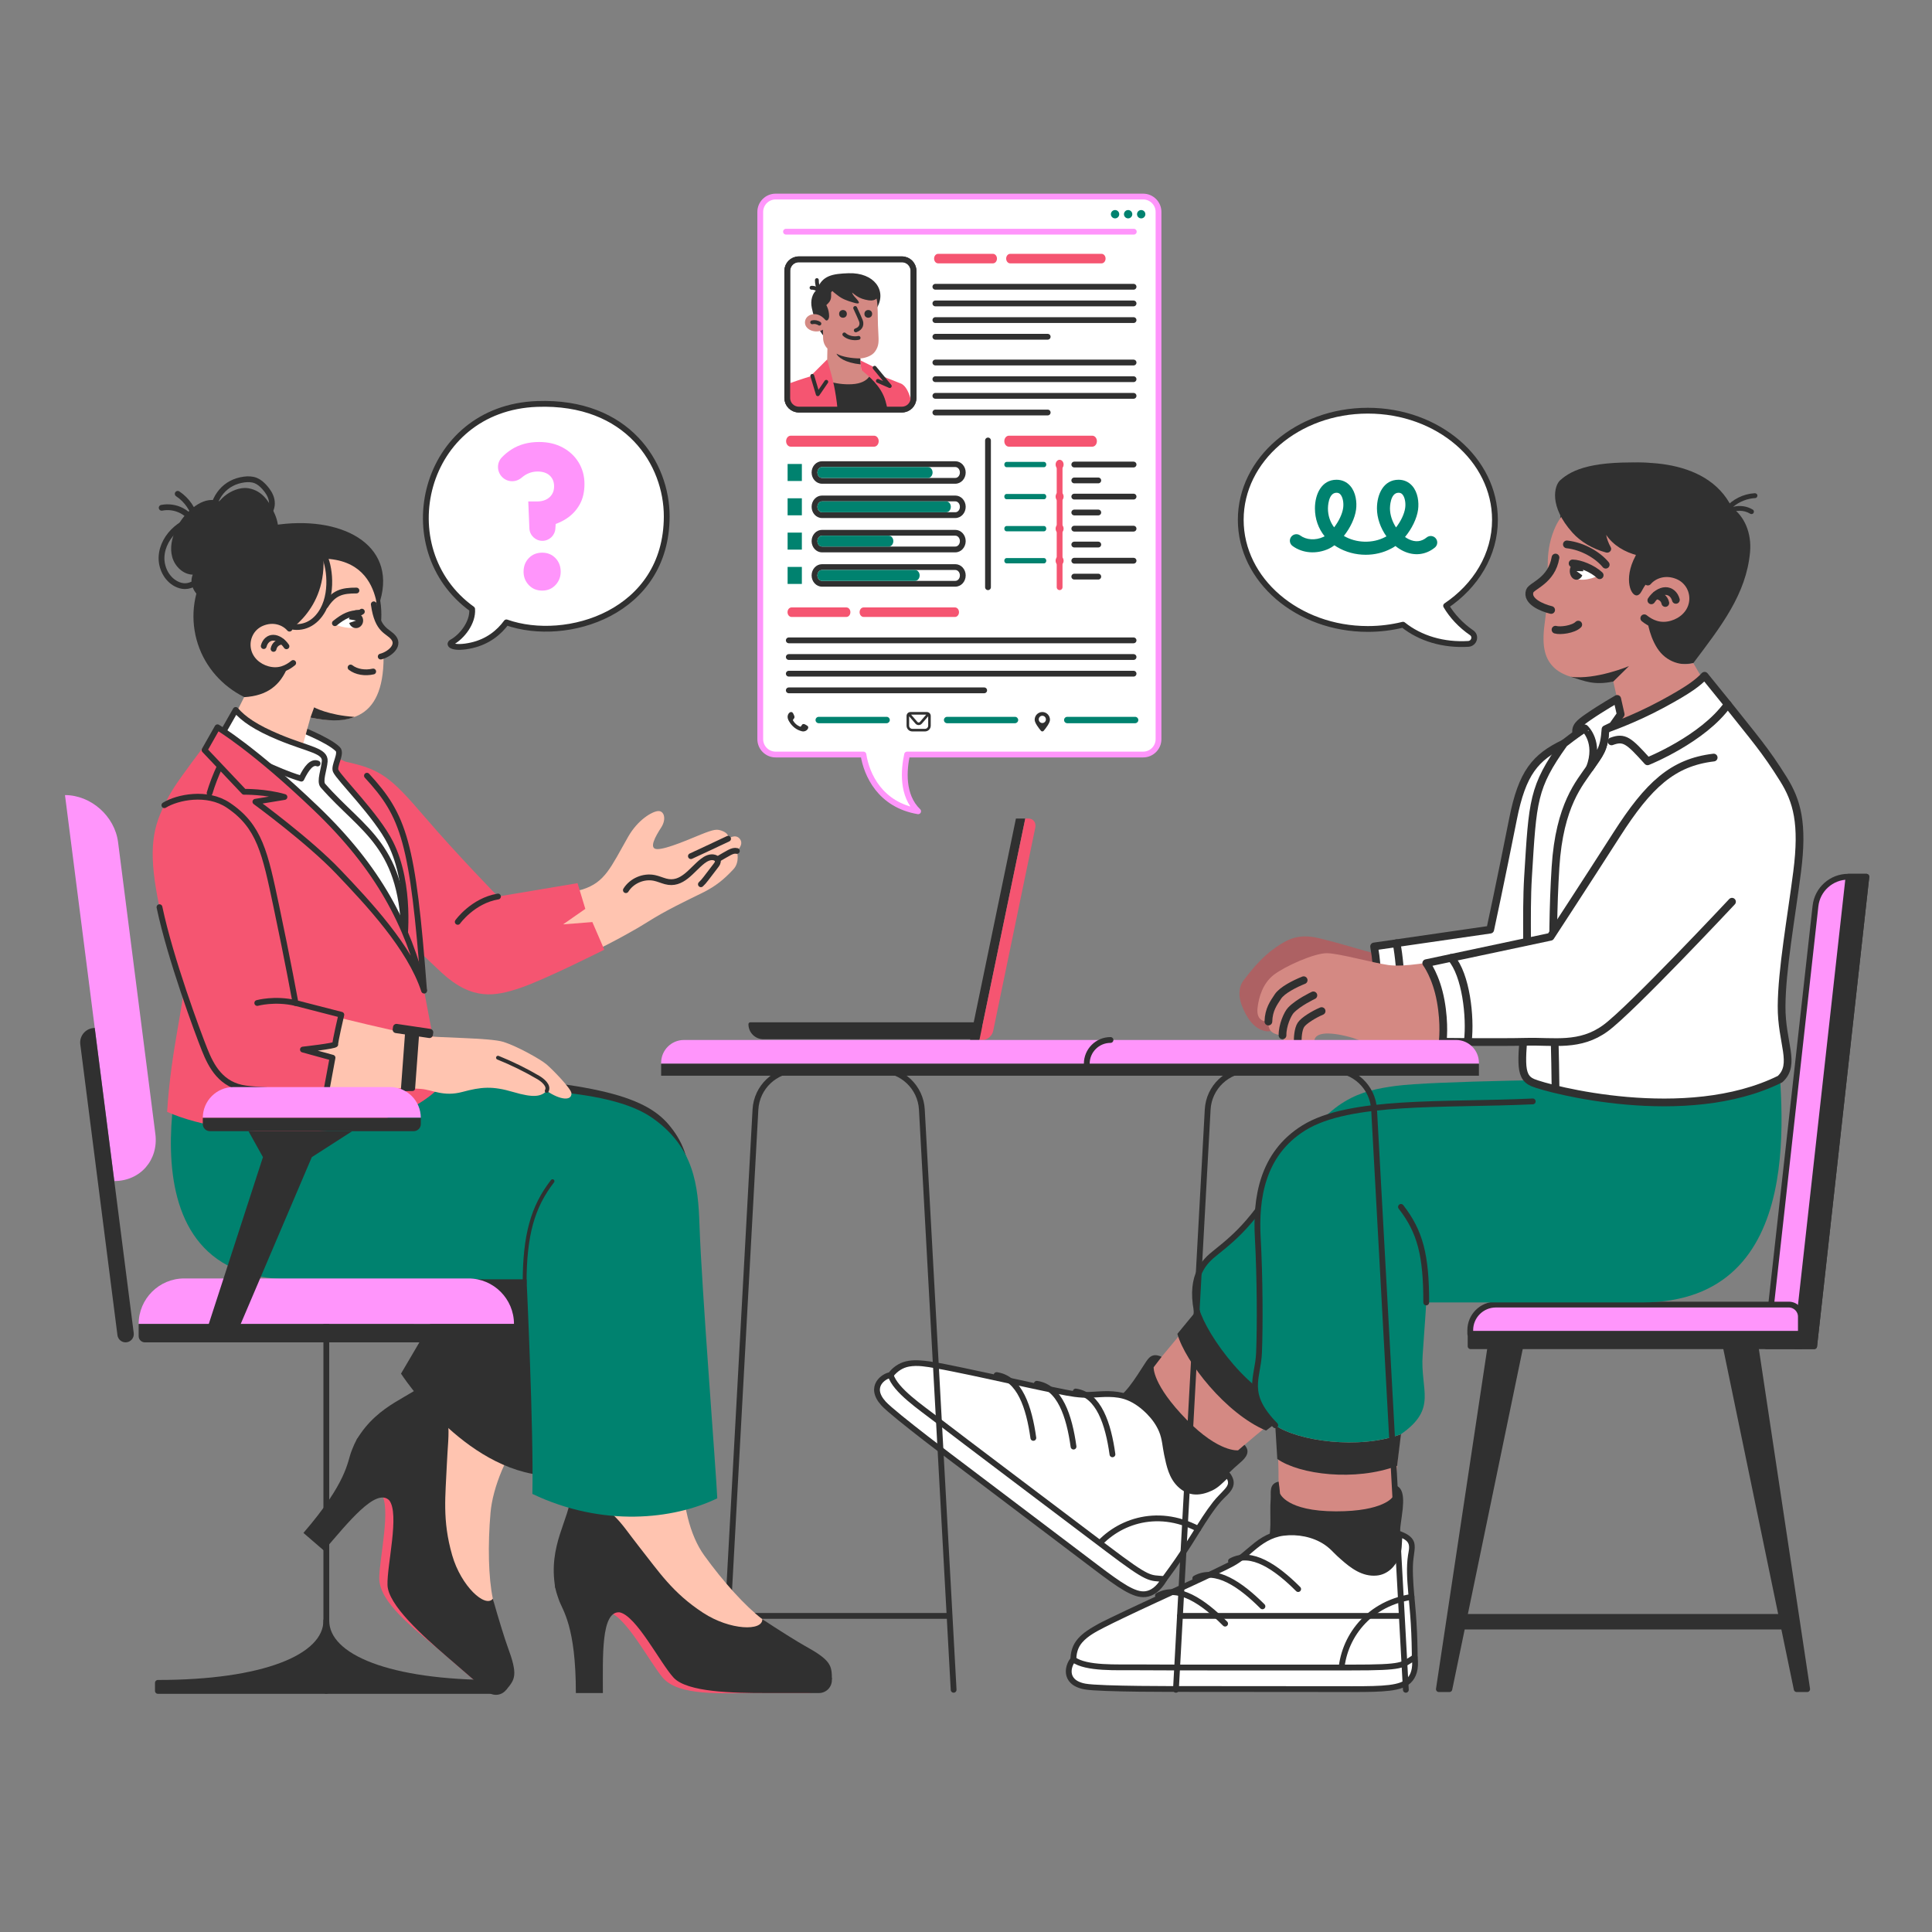<?xml version="1.0" encoding="utf-8"?>
<!-- Generator: Adobe Illustrator 27.5.0, SVG Export Plug-In . SVG Version: 6.00 Build 0)  -->
<svg version="1.1" xmlns="http://www.w3.org/2000/svg" xmlns:xlink="http://www.w3.org/1999/xlink" x="0px" y="0px"
	 viewBox="0 0 500 500" style="enable-background:new 0 0 500 500;" xml:space="preserve">
<rect x="0" y="0" width="500" height="500" fill="#808080" stroke="none"/>
<g id="Device">
	<g id="Device_00000012435990935895202080000014756864295897468318_">
		<path style="fill:#303030;stroke:#303030;stroke-linecap:round;stroke-linejoin:round;stroke-miterlimit:10;" d="M253.679,265.07
			h-59.482l0,0c0,1.867,1.514,3.38,3.38,3.38h56.101V265.07z"/>
		<polygon style="fill:#303030;" points="262.923,211.834 265.343,211.834 253.474,269.145 251.054,269.145 		"/>
		<path style="fill:#F55571;" d="M265.343,211.834h0.819c1.247,0,2.039,1.056,1.769,2.359l-10.892,52.592
			c-0.27,1.303-1.499,2.359-2.746,2.359h-0.819L265.343,211.834z"/>
	</g>
</g>
<g id="Speech_Bubble_2">
	<g id="Speech_Bubble_00000029730619661775314100000009797317413029066888_">
		
			<path id="Speech_Bubble_00000134944671757278554190000016782252861613663886_" style="fill:#FFFFFF;stroke:#303030;stroke-width:1.5;stroke-linecap:round;stroke-linejoin:round;stroke-miterlimit:10;" d="
			M380.86,163.759c-2.772-1.897-5.084-4.38-6.609-6.98c7.693-5.17,12.643-13.211,12.643-22.249
			c0-15.599-14.727-28.245-32.895-28.245c-18.167,0-32.894,12.646-32.894,28.245c0,15.599,14.727,28.245,32.894,28.245
			c3.16,0,6.212-0.391,9.104-1.105c4.447,3.575,10.501,5.36,16.903,4.964C381.505,166.541,382.099,164.606,380.86,163.759z"/>
		<g>
			<path style="fill:#00826F;" d="M353.446,143.574c-2.592,0-5.201-0.679-7.443-2.03c-0.224-0.135-0.443-0.276-0.656-0.423
				c-0.469,0.353-0.946,0.649-1.422,0.877c-3.22,1.482-6.821,1.206-9.422-0.707c-0.749-0.551-0.909-1.605-0.358-2.353
				c0.551-0.749,1.604-0.91,2.353-0.358c1.589,1.17,3.943,1.314,5.996,0.37c0.104-0.05,0.21-0.105,0.315-0.167
				c-1.621-2.01-2.506-4.501-2.506-7.215c0-3.689,1.727-7.411,5.584-7.411c1.412,0,2.64,0.551,3.552,1.592
				c1.488,1.7,1.755,4.28,1.509,6.128c-0.298,2.241-1.536,4.781-3.156,6.816c3.167,1.88,7.444,2.001,10.668,0.298
				c0.115-0.055,0.231-0.117,0.347-0.185c-1.518-2.127-2.455-4.731-2.455-7.238c0-3.689,1.727-7.411,5.584-7.411
				c1.411,0,2.64,0.551,3.552,1.592c1.488,1.7,1.755,4.28,1.509,6.128c-0.312,2.344-1.652,5.013-3.38,7.092
				c0.332,0.236,0.677,0.441,1.033,0.61c1.664,0.79,3.199,0.627,4.561-0.484c0.72-0.588,1.78-0.48,2.368,0.24
				c0.588,0.72,0.48,1.781-0.24,2.368c-2.353,1.92-5.317,2.253-8.133,0.918c-0.726-0.345-1.419-0.789-2.066-1.314
				c-0.387,0.272-0.778,0.505-1.168,0.692C357.986,143.05,355.722,143.574,353.446,143.574z M361.938,127.524
				c-2.193,0-2.218,3.88-2.218,4.045c0,1.673,0.6,3.441,1.572,4.931c1.208-1.55,2.158-3.477,2.37-5.067
				c0.181-1.359-0.109-2.784-0.706-3.466C362.689,127.66,362.374,127.524,361.938,127.524z M345.888,127.524
				c-2.193,0-2.218,3.88-2.218,4.045c0,1.854,0.555,3.526,1.601,4.906c1.186-1.539,2.13-3.457,2.341-5.042
				c0.181-1.359-0.109-2.784-0.706-3.466C346.639,127.66,346.325,127.524,345.888,127.524z"/>
		</g>
	</g>
</g>
<g id="Speech_Bubble_1">
	<g id="Speech_Bubble_00000129186079278854696760000003015735560334602143_">
		
			<path id="Speech_Bubble_00000131326372639672322130000009137671088676454074_" style="fill:#FFFFFF;stroke:#303030;stroke-width:1.5;stroke-linecap:round;stroke-linejoin:round;stroke-miterlimit:10;" d="
			M139.004,104.543c-29.666,1.073-38.384,37.567-16.813,53.085c0.269,3.515-2.688,7.183-5.202,8.545
			c-1.278,0.692,0.468,1.887,5.082,0.836c4.198-0.956,7.09-3.338,8.991-5.938c15.551,5.477,41.455-2.459,41.487-27.429
			C172.566,120.123,162.561,103.691,139.004,104.543z"/>
		<path style="fill:#FF95FB;" d="M140.328,143.03c-1.416,0-2.574,0.469-3.476,1.406c-0.902,0.938-1.353,2.115-1.353,3.529
			c0,1.345,0.451,2.494,1.353,3.45c0.902,0.955,2.061,1.433,3.476,1.433c1.38,0,2.521-0.478,3.423-1.433
			c0.902-0.955,1.354-2.105,1.354-3.45c0-1.415-0.451-2.591-1.354-3.529C142.848,143.499,141.708,143.03,140.328,143.03z
			 M149.774,119.72c-0.991-1.646-2.371-2.946-4.14-3.901c-1.77-0.955-3.804-1.433-6.103-1.433c-2.76,0-5.148,0.646-7.165,1.937
			c-0.944,0.605-1.784,1.297-2.519,2.076c-1.377,1.46-1.259,3.78,0.204,5.153l0,0c1.383,1.299,3.507,1.305,4.945,0.069
			c0.186-0.16,0.38-0.311,0.58-0.452c1.079-0.761,2.273-1.141,3.582-1.141c0.849,0,1.592,0.151,2.229,0.451
			c0.636,0.3,1.132,0.743,1.486,1.326c0.354,0.584,0.53,1.265,0.53,2.044c0,0.814-0.186,1.512-0.557,2.096
			c-0.371,0.584-0.885,1.035-1.539,1.354c-0.655,0.318-1.425,0.478-2.309,0.478h-2.282l0.29,6.963
			c0.075,1.803,1.559,3.226,3.364,3.226l0,0c1.768,0,3.235-1.368,3.358-3.132l0.086-1.232c0.969-0.359,1.881-0.798,2.721-1.341
			c1.45-0.937,2.6-2.149,3.45-3.636c0.849-1.486,1.274-3.272,1.274-5.36C151.261,123.214,150.764,121.365,149.774,119.72z"/>
	</g>
</g>
<g id="CV">
	<g id="Document">
		
			<path style="fill:#FFFFFF;stroke:#FF95FB;stroke-width:1.5;stroke-linecap:round;stroke-linejoin:round;stroke-miterlimit:10;" d="
			M295.843,50.87h-95.11c-2.197,0-3.979,1.781-3.979,3.979v136.442c0,2.197,1.781,3.979,3.979,3.979h22.723
			c0.806,5.23,4.312,13.012,14.158,14.687c-4.286-4.13-3.707-10.76-2.859-14.687h61.088c2.197,0,3.979-1.781,3.979-3.979V54.849
			C299.822,52.652,298.04,50.87,295.843,50.87z"/>
		<g>
			
				<line style="fill:#FFFFFF;stroke:#FF95FB;stroke-width:1.5;stroke-linecap:round;stroke-linejoin:round;stroke-miterlimit:10;" x1="203.417" y1="59.958" x2="293.424" y2="59.958"/>
			<g id="Photo_00000177442090424638574010000005990733705151344777_">
				
					<path style="fill:#FFFFFF;stroke:#303030;stroke-width:1.5;stroke-linecap:round;stroke-linejoin:round;stroke-miterlimit:10;" d="
					M233.426,105.998h-26.689c-1.653,0-2.993-1.34-2.993-2.993v-32.9c0-1.653,1.34-2.993,2.993-2.993h26.689
					c1.653,0,2.993,1.34,2.993,2.993v32.9C236.419,104.658,235.079,105.998,233.426,105.998z"/>
			</g>
			<g>
				<path style="fill:#F55571;" d="M256.983,68.156h-14.207c-0.57,0-1.031-0.551-1.031-1.231l0,0c0-0.68,0.462-1.231,1.031-1.231
					h14.207c0.57,0,1.031,0.551,1.031,1.231l0,0C258.014,67.605,257.552,68.156,256.983,68.156z"/>
				<path style="fill:#F55571;" d="M285.089,68.156h-23.661c-0.57,0-1.031-0.551-1.031-1.231l0,0c0-0.68,0.462-1.231,1.031-1.231
					h23.661c0.57,0,1.031,0.551,1.031,1.231l0,0C286.12,67.605,285.658,68.156,285.089,68.156z"/>
			</g>
			<g>
				
					<line style="fill:none;stroke:#303030;stroke-width:1.5;stroke-linecap:round;stroke-linejoin:round;stroke-miterlimit:10;" x1="242.074" y1="74.215" x2="293.365" y2="74.215"/>
				
					<line style="fill:none;stroke:#303030;stroke-width:1.5;stroke-linecap:round;stroke-linejoin:round;stroke-miterlimit:10;" x1="242.074" y1="78.527" x2="293.365" y2="78.527"/>
				
					<line style="fill:none;stroke:#303030;stroke-width:1.5;stroke-linecap:round;stroke-linejoin:round;stroke-miterlimit:10;" x1="242.074" y1="82.84" x2="293.365" y2="82.84"/>
				
					<line style="fill:none;stroke:#303030;stroke-width:1.5;stroke-linecap:round;stroke-linejoin:round;stroke-miterlimit:10;" x1="242.074" y1="87.152" x2="271.141" y2="87.152"/>
			</g>
			<g>
				
					<line style="fill:none;stroke:#303030;stroke-width:1.5;stroke-linecap:round;stroke-linejoin:round;stroke-miterlimit:10;" x1="242.074" y1="93.821" x2="293.365" y2="93.821"/>
				
					<line style="fill:none;stroke:#303030;stroke-width:1.5;stroke-linecap:round;stroke-linejoin:round;stroke-miterlimit:10;" x1="242.074" y1="98.133" x2="293.365" y2="98.133"/>
				
					<line style="fill:none;stroke:#303030;stroke-width:1.5;stroke-linecap:round;stroke-linejoin:round;stroke-miterlimit:10;" x1="242.074" y1="102.445" x2="293.365" y2="102.445"/>
				
					<line style="fill:none;stroke:#303030;stroke-width:1.5;stroke-linecap:round;stroke-linejoin:round;stroke-miterlimit:10;" x1="242.074" y1="106.757" x2="271.141" y2="106.757"/>
			</g>
			<path style="fill:#F55571;" d="M226.214,115.601h-21.579c-0.658,0-1.19-0.636-1.19-1.421l0,0c0-0.785,0.533-1.421,1.19-1.421
				h21.579c0.658,0,1.191,0.636,1.191,1.421l0,0C227.404,114.965,226.871,115.601,226.214,115.601z"/>
			<path style="fill:#F55571;" d="M282.685,115.601h-21.579c-0.657,0-1.19-0.636-1.19-1.421l0,0c0-0.785,0.533-1.421,1.19-1.421
				h21.579c0.658,0,1.19,0.636,1.19,1.421l0,0C283.875,114.965,283.342,115.601,282.685,115.601z"/>
			<g>
				<rect x="203.831" y="120.077" style="fill:#00826F;" width="3.69" height="4.405"/>
				<g>
					<path style="fill:#FFFFFF;" d="M212.724,124.438c-1.064,0-1.93-0.968-1.93-2.158c0-1.19,0.866-2.158,1.93-2.158h34.517
						c1.064,0,1.93,0.968,1.93,2.158c0,1.19-0.866,2.158-1.93,2.158H212.724z"/>
					<path style="fill:#303030;" d="M247.241,120.871c0.652,0,1.18,0.631,1.18,1.408c0,0.778-0.528,1.408-1.18,1.408h-34.517
						c-0.651,0-1.18-0.631-1.18-1.408c0-0.778,0.528-1.408,1.18-1.408H247.241 M247.241,119.371h-34.517
						c-1.477,0-2.68,1.305-2.68,2.908c0,1.604,1.202,2.908,2.68,2.908h34.517c1.478,0,2.68-1.305,2.68-2.908
						C249.92,120.676,248.718,119.371,247.241,119.371L247.241,119.371z"/>
				</g>
				<path style="fill:#00826F;" d="M240.173,123.688h-27.449c-0.651,0-1.18-0.631-1.18-1.408l0,0c0-0.778,0.528-1.408,1.18-1.408
					h27.449c0.652,0,1.18,0.631,1.18,1.408l0,0C241.352,123.057,240.824,123.688,240.173,123.688z"/>
			</g>
			<g>
				<rect x="203.831" y="128.957" style="fill:#00826F;" width="3.69" height="4.405"/>
				<g>
					<path style="fill:#FFFFFF;" d="M212.724,133.318c-1.064,0-1.93-0.968-1.93-2.158c0-1.19,0.866-2.158,1.93-2.158h34.517
						c1.064,0,1.93,0.968,1.93,2.158c0,1.19-0.866,2.158-1.93,2.158H212.724z"/>
					<path style="fill:#303030;" d="M247.241,129.751c0.652,0,1.18,0.631,1.18,1.408s-0.528,1.408-1.18,1.408h-34.517
						c-0.651,0-1.18-0.631-1.18-1.408s0.528-1.408,1.18-1.408H247.241 M247.241,128.251h-34.517c-1.477,0-2.68,1.305-2.68,2.908
						c0,1.604,1.202,2.908,2.68,2.908h34.517c1.478,0,2.68-1.305,2.68-2.908C249.92,129.556,248.718,128.251,247.241,128.251
						L247.241,128.251z"/>
				</g>
				<path style="fill:#00826F;" d="M244.895,132.568h-32.171c-0.651,0-1.18-0.63-1.18-1.408l0,0c0-0.778,0.528-1.408,1.18-1.408
					h32.171c0.652,0,1.18,0.631,1.18,1.408l0,0C246.074,131.938,245.546,132.568,244.895,132.568z"/>
			</g>
			<g>
				<rect x="203.831" y="137.838" style="fill:#00826F;" width="3.69" height="4.405"/>
				<g>
					<path style="fill:#FFFFFF;" d="M212.724,142.198c-1.064,0-1.93-0.968-1.93-2.158c0-1.19,0.866-2.158,1.93-2.158h34.517
						c1.064,0,1.93,0.968,1.93,2.158c0,1.19-0.866,2.158-1.93,2.158H212.724z"/>
					<path style="fill:#303030;" d="M247.241,138.632c0.652,0,1.18,0.63,1.18,1.408c0,0.778-0.528,1.408-1.18,1.408h-34.517
						c-0.651,0-1.18-0.63-1.18-1.408c0-0.778,0.528-1.408,1.18-1.408H247.241 M247.241,137.132h-34.517
						c-1.477,0-2.68,1.305-2.68,2.908c0,1.604,1.202,2.908,2.68,2.908h34.517c1.478,0,2.68-1.305,2.68-2.908
						C249.92,138.437,248.718,137.132,247.241,137.132L247.241,137.132z"/>
				</g>
				<path style="fill:#00826F;" d="M230.014,141.448h-17.291c-0.651,0-1.18-0.63-1.18-1.408l0,0c0-0.778,0.528-1.408,1.18-1.408
					h17.291c0.652,0,1.18,0.631,1.18,1.408l0,0C231.194,140.818,230.666,141.448,230.014,141.448z"/>
			</g>
			<g>
				<rect x="203.831" y="146.718" style="fill:#00826F;" width="3.69" height="4.405"/>
				<g>
					<path style="fill:#FFFFFF;" d="M212.724,151.079c-1.064,0-1.93-0.968-1.93-2.158c0-1.19,0.866-2.159,1.93-2.159h34.517
						c1.064,0,1.93,0.968,1.93,2.159c0,1.19-0.866,2.158-1.93,2.158H212.724z"/>
					<path style="fill:#303030;" d="M247.241,147.512c0.652,0,1.18,0.63,1.18,1.408c0,0.778-0.528,1.408-1.18,1.408h-34.517
						c-0.651,0-1.18-0.631-1.18-1.408c0-0.778,0.528-1.408,1.18-1.408H247.241 M247.241,146.012h-34.517
						c-1.477,0-2.68,1.305-2.68,2.908c0,1.604,1.202,2.908,2.68,2.908h34.517c1.478,0,2.68-1.305,2.68-2.908
						C249.92,147.317,248.718,146.012,247.241,146.012L247.241,146.012z"/>
				</g>
				<path style="fill:#00826F;" d="M236.824,150.329h-24.101c-0.651,0-1.18-0.631-1.18-1.408l0,0c0-0.778,0.528-1.408,1.18-1.408
					h24.101c0.652,0,1.18,0.63,1.18,1.408l0,0C238.004,149.698,237.476,150.329,236.824,150.329z"/>
			</g>
			
				<line style="fill:none;stroke:#303030;stroke-width:1.5;stroke-linecap:round;stroke-linejoin:round;stroke-miterlimit:10;" x1="255.693" y1="113.994" x2="255.693" y2="151.969"/>
			<g>
				<path style="fill-rule:evenodd;clip-rule:evenodd;fill:#00826F;" d="M229.452,187.167h-17.566c-0.456,0-0.826-0.37-0.826-0.826
					l0,0c0-0.456,0.37-0.825,0.826-0.825h17.566c0.456,0,0.825,0.37,0.825,0.825l0,0
					C230.277,186.798,229.908,187.167,229.452,187.167z"/>
				<path style="fill-rule:evenodd;clip-rule:evenodd;fill:#00826F;" d="M262.679,187.167h-17.566c-0.456,0-0.826-0.37-0.826-0.826
					l0,0c0-0.456,0.37-0.825,0.826-0.825h17.566c0.456,0,0.826,0.37,0.826,0.825l0,0
					C263.505,186.798,263.135,187.167,262.679,187.167z"/>
				<path style="fill-rule:evenodd;clip-rule:evenodd;fill:#00826F;" d="M293.771,187.167h-17.566c-0.456,0-0.826-0.37-0.826-0.826
					l0,0c0-0.456,0.37-0.825,0.826-0.825h17.566c0.456,0,0.825,0.37,0.825,0.825l0,0
					C294.596,186.798,294.227,187.167,293.771,187.167z"/>
				<path style="fill-rule:evenodd;clip-rule:evenodd;fill:#303030;" d="M208.545,187.589c-0.227-0.137-0.522-0.29-0.789-0.18
					c-0.205,0.085-0.336,0.409-0.468,0.575c-0.068,0.085-0.15,0.098-0.254,0.056c-0.769-0.31-1.359-0.829-1.783-1.544
					c-0.072-0.111-0.059-0.199,0.028-0.302c0.128-0.153,0.289-0.326,0.324-0.532c0.035-0.206-0.061-0.446-0.145-0.629
					c-0.107-0.234-0.228-0.568-0.46-0.7c-0.213-0.122-0.494-0.054-0.684,0.103c-0.328,0.27-0.486,0.693-0.481,1.112
					c0.001,0.119,0.016,0.238,0.043,0.353c0.066,0.277,0.193,0.535,0.335,0.78c0.107,0.185,0.224,0.365,0.349,0.538
					c0.411,0.565,0.923,1.056,1.516,1.423c0.296,0.183,0.615,0.344,0.945,0.454c0.37,0.124,0.7,0.253,1.1,0.176
					c0.419-0.08,0.832-0.342,0.998-0.751c0.049-0.121,0.074-0.255,0.046-0.383C209.109,187.874,208.756,187.717,208.545,187.589z"/>
				<path style="fill:#303030;" d="M239.873,184.27h-4.253c-0.553,0-1.003,0.455-1.003,1.014v2.512c0,0.826,0.665,1.498,1.482,1.498
					h3.294c0.817,0,1.482-0.672,1.482-1.498v-2.512C240.875,184.725,240.426,184.27,239.873,184.27z M239.706,184.941l-1.633,1.893
					c-0.083,0.097-0.199,0.15-0.326,0.15c-0.127,0-0.243-0.053-0.326-0.15l-1.633-1.893H239.706z M239.394,188.623h-3.294
					c-0.451,0-0.818-0.371-0.818-0.827v-2.421l1.639,1.9c0.208,0.241,0.509,0.38,0.826,0.38c0.317,0,0.618-0.138,0.826-0.38
					l1.639-1.9v2.421C240.212,188.252,239.845,188.623,239.394,188.623z"/>
				<path style="fill:#303030;" d="M269.753,184.27c-1.094,0-1.982,0.897-1.982,2.004c0,0.808,1.056,2.175,1.626,2.854
					c0.186,0.222,0.525,0.222,0.711,0c0.57-0.68,1.626-2.047,1.626-2.854C271.734,185.167,270.847,184.27,269.753,184.27z
					 M269.753,187.117c-0.513,0-0.929-0.422-0.929-0.94c0-0.518,0.417-0.94,0.929-0.94c0.512,0,0.929,0.422,0.929,0.94
					C270.682,186.695,270.265,187.117,269.753,187.117z"/>
			</g>
			<g>
				<path style="fill:#00826F;" d="M270.2,120.909h-9.711c-0.317,0-0.575-0.307-0.575-0.686l0,0c0-0.379,0.257-0.686,0.575-0.686
					h9.711c0.317,0,0.575,0.307,0.575,0.686l0,0C270.775,120.602,270.518,120.909,270.2,120.909z"/>
				
					<line style="fill:none;stroke:#F55571;stroke-width:1.5;stroke-linecap:round;stroke-linejoin:round;stroke-miterlimit:10;" x1="274.227" y1="120.223" x2="274.227" y2="151.969"/>
				<path style="fill:#F55571;" d="M275.258,120.223c0,0.68-0.462,1.231-1.032,1.231s-1.032-0.551-1.032-1.231
					c0-0.68,0.462-1.231,1.032-1.231S275.258,119.543,275.258,120.223z"/>
				<path style="fill:#00826F;" d="M270.2,129.206h-9.711c-0.317,0-0.575-0.307-0.575-0.686l0,0c0-0.379,0.257-0.686,0.575-0.686
					h9.711c0.317,0,0.575,0.307,0.575,0.686l0,0C270.775,128.899,270.518,129.206,270.2,129.206z"/>
				<path style="fill:#F55571;" d="M275.258,128.52c0,0.68-0.462,1.231-1.032,1.231s-1.032-0.551-1.032-1.231
					c0-0.68,0.462-1.232,1.032-1.232S275.258,127.84,275.258,128.52z"/>
				<path style="fill:#00826F;" d="M270.2,137.503h-9.711c-0.317,0-0.575-0.307-0.575-0.686l0,0c0-0.379,0.257-0.686,0.575-0.686
					h9.711c0.317,0,0.575,0.307,0.575,0.686l0,0C270.775,137.196,270.518,137.503,270.2,137.503z"/>
				<path style="fill:#F55571;" d="M275.258,136.817c0,0.68-0.462,1.232-1.032,1.232s-1.032-0.551-1.032-1.232
					s0.462-1.231,1.032-1.231S275.258,136.137,275.258,136.817z"/>
				<path style="fill:#00826F;" d="M270.2,145.8h-9.711c-0.317,0-0.575-0.307-0.575-0.686l0,0c0-0.379,0.257-0.686,0.575-0.686
					h9.711c0.317,0,0.575,0.307,0.575,0.686l0,0C270.775,145.493,270.518,145.8,270.2,145.8z"/>
				<path style="fill:#F55571;" d="M275.258,145.114c0,0.68-0.462,1.232-1.032,1.232s-1.032-0.551-1.032-1.232
					s0.462-1.231,1.032-1.231S275.258,144.434,275.258,145.114z"/>
				<g>
					
						<line style="fill:none;stroke:#303030;stroke-width:1.5;stroke-linecap:round;stroke-linejoin:round;stroke-miterlimit:10;" x1="278.024" y1="120.223" x2="293.365" y2="120.223"/>
					
						<line style="fill:none;stroke:#303030;stroke-width:1.5;stroke-linecap:round;stroke-linejoin:round;stroke-miterlimit:10;" x1="278.024" y1="124.336" x2="284.231" y2="124.336"/>
				</g>
				<g>
					
						<line style="fill:none;stroke:#303030;stroke-width:1.5;stroke-linecap:round;stroke-linejoin:round;stroke-miterlimit:10;" x1="278.024" y1="128.52" x2="293.365" y2="128.52"/>
					
						<line style="fill:none;stroke:#303030;stroke-width:1.5;stroke-linecap:round;stroke-linejoin:round;stroke-miterlimit:10;" x1="278.024" y1="132.633" x2="284.231" y2="132.633"/>
				</g>
				<g>
					
						<line style="fill:none;stroke:#303030;stroke-width:1.5;stroke-linecap:round;stroke-linejoin:round;stroke-miterlimit:10;" x1="278.024" y1="136.817" x2="293.365" y2="136.817"/>
					
						<line style="fill:none;stroke:#303030;stroke-width:1.5;stroke-linecap:round;stroke-linejoin:round;stroke-miterlimit:10;" x1="278.024" y1="140.93" x2="284.231" y2="140.93"/>
				</g>
				<g>
					
						<line style="fill:none;stroke:#303030;stroke-width:1.5;stroke-linecap:round;stroke-linejoin:round;stroke-miterlimit:10;" x1="278.024" y1="145.114" x2="293.365" y2="145.114"/>
					
						<line style="fill:none;stroke:#303030;stroke-width:1.5;stroke-linecap:round;stroke-linejoin:round;stroke-miterlimit:10;" x1="278.024" y1="149.227" x2="284.231" y2="149.227"/>
				</g>
			</g>
			<g>
				<path style="fill:#00826F;" d="M288.577,54.359c0.596,0,1.079,0.483,1.079,1.079c0,0.596-0.483,1.079-1.079,1.079
					c-0.596,0-1.079-0.483-1.079-1.079C287.498,54.842,287.981,54.359,288.577,54.359z"/>
				<path style="fill:#00826F;" d="M291.959,54.359c0.596,0,1.079,0.483,1.079,1.079c0,0.596-0.483,1.079-1.079,1.079
					s-1.079-0.483-1.079-1.079C290.88,54.842,291.363,54.359,291.959,54.359z"/>
				<path style="fill:#00826F;" d="M295.341,54.359c0.596,0,1.079,0.483,1.079,1.079c0,0.596-0.483,1.079-1.079,1.079
					c-0.596,0-1.079-0.483-1.079-1.079C294.262,54.842,294.745,54.359,295.341,54.359z"/>
			</g>
			<g>
				<path style="fill:#F55571;" d="M219.05,159.665h-14.207c-0.57,0-1.031-0.551-1.031-1.231l0,0c0-0.68,0.462-1.231,1.031-1.231
					h14.207c0.57,0,1.031,0.551,1.031,1.231l0,0C220.082,159.114,219.62,159.665,219.05,159.665z"/>
				<path style="fill:#F55571;" d="M247.156,159.665h-23.661c-0.57,0-1.031-0.551-1.031-1.231l0,0c0-0.68,0.462-1.231,1.031-1.231
					h23.661c0.57,0,1.031,0.551,1.031,1.231l0,0C248.188,159.114,247.726,159.665,247.156,159.665z"/>
			</g>
			<g>
				
					<line style="fill:none;stroke:#303030;stroke-width:1.5;stroke-linecap:round;stroke-linejoin:round;stroke-miterlimit:10;" x1="204.141" y1="165.724" x2="293.365" y2="165.724"/>
				
					<line style="fill:none;stroke:#303030;stroke-width:1.5;stroke-linecap:round;stroke-linejoin:round;stroke-miterlimit:10;" x1="204.141" y1="170.036" x2="293.365" y2="170.036"/>
				
					<line style="fill:none;stroke:#303030;stroke-width:1.5;stroke-linecap:round;stroke-linejoin:round;stroke-miterlimit:10;" x1="204.141" y1="174.348" x2="293.365" y2="174.348"/>
				
					<line style="fill:none;stroke:#303030;stroke-width:1.5;stroke-linecap:round;stroke-linejoin:round;stroke-miterlimit:10;" x1="204.141" y1="178.66" x2="254.705" y2="178.66"/>
			</g>
		</g>
	</g>
</g>
<g id="Character_photo">
	<g id="Photo_00000088108524661025893930000017355056655742956431_">
		<g id="Head_00000038380978076701450990000005388372140675564418_">
			<path style="fill:#303030;" d="M210.098,79.695c1.527,7.064,4.23,9.511,8.162,9.514c4.908,0.004,8.604-5.108,8.664-9.499
				c2.666-4.486-0.66-9.22-7.312-8.999c-4.153,0.138-6.866,0.592-8.124,4.189C210.195,75.907,209.686,77.786,210.098,79.695z"/>
			<g>
				<g>
					<path style="fill:#303030;" d="M210.02,74.969c0.086-0.002,0.172,0,0.258,0.006c0.032,0.002,0.098,0.022,0.128,0.012
						c-0.08-0.011-0.092-0.013-0.037-0.005c0.021,0.003,0.042,0.007,0.064,0.011c0.169,0.03,0.335,0.076,0.496,0.137
						c0.02,0.008,0.04,0.015,0.06,0.023c0.05,0.02,0.04,0.016-0.03-0.013c-0.001,0.004,0.107,0.05,0.117,0.055
						c0.077,0.038,0.152,0.08,0.225,0.125c0.023,0.015,0.217,0.123,0.213,0.145c-0.059-0.046-0.067-0.052-0.025-0.019
						c0.017,0.014,0.033,0.027,0.049,0.041c0.033,0.028,0.065,0.057,0.096,0.086c0.192,0.178,0.52,0.204,0.707,0
						c0.178-0.194,0.205-0.517,0-0.707c-0.626-0.581-1.463-0.914-2.32-0.898c-0.261,0.005-0.512,0.227-0.5,0.5
						C209.532,74.736,209.74,74.974,210.02,74.969L210.02,74.969z"/>
				</g>
			</g>
			<g>
				<g>
					<path style="fill:#303030;" d="M210.909,72.484c-0.006,0.935,0.206,1.846,0.597,2.694c0.11,0.238,0.472,0.316,0.684,0.179
						c0.245-0.158,0.297-0.429,0.179-0.684c-0.025-0.053-0.049-0.107-0.072-0.161c0.043,0.1-0.013-0.035-0.017-0.044
						c-0.038-0.096-0.073-0.193-0.105-0.291c-0.062-0.189-0.114-0.381-0.157-0.575c-0.02-0.094-0.038-0.188-0.054-0.282
						c-0.004-0.021-0.028-0.207-0.014-0.086c-0.005-0.044-0.01-0.088-0.015-0.132c-0.021-0.205-0.029-0.411-0.028-0.618
						c0.002-0.262-0.231-0.512-0.5-0.5C211.137,71.997,210.911,72.204,210.909,72.484L210.909,72.484z"/>
				</g>
			</g>
			<path style="fill:#D48983;" d="M213.021,87.523c0.026,1.017,0.401,1.959,1.113,2.673l-0.122,5.668l-2.895,1.467
				c0.833,0.78,5.757,3.773,10.5,3.398c5.651-0.446,3.857-3.988,3.857-3.988l-2.608-1.055l-0.228-2.927
				c1.029-0.042,2.917-0.541,3.786-1.728c1.107-1.514,0.998-2.716,0.884-4.921c-0.075-1.452-0.136-2.69-0.129-3.776
				c0.009-1.47-0.035-1.919-0.12-3.601c-0.124-2.468-1.318-4.021-1.318-4.021c-1.21-1.388-4.455-2.05-7.159-1.141
				c-2.705,0.909-3.489,2.088-3.489,2.088v1.068c0,0.63-0.247,1.234-0.689,1.683l-0.549,0.559c0,0,0.718,1.201,0.718,2.835
				c0,0.806-0.54,1.516-1.038,0.92c-0.667-0.772-1.669-1.429-2.719-1.429c-1.369,0-2.282,0.799-2.461,1.79
				c-0.212,1.175,0.575,2.028,1.527,2.42c0.952,0.392,2.21,0.388,3.084-0.181C212.965,85.321,212.995,86.506,213.021,87.523z"/>
			<path style="fill:#303030;" d="M216.74,76.405c1.201,0.968,2.465,1.406,3.926,1.838c0.681,0.201,2.23,0.719,1.347-0.485
				c-0.53-0.723-1.24-1.163-1.492-2.056c0.799,0.677,1.564,1.264,2.597,1.612c0.854,0.287,2.329,0.671,3.219,0.283
				c1.912-0.832,0.915-3.095-0.114-4.201c-1.473-1.585-3.312-2.153-5.46-2.122c-1.786,0.026-4.382,0.694-5.58,2.1
				C214.113,74.631,215.877,75.709,216.74,76.405z"/>
			<path style="fill:none;stroke:#303030;stroke-linecap:round;stroke-linejoin:round;stroke-miterlimit:10;" d="M218.516,86.555
				c0.822,0.807,2.447,1.184,3.687,0.885"/>
			<g>
				<path style="fill:#303030;" d="M222.639,92.759c-2.192,0.004-4.674-0.396-6.173-1.231c0.429,0.92,2.145,2.348,6.293,2.776
					L222.639,92.759z"/>
				<path style="fill:none;stroke:#303030;stroke-linecap:round;stroke-linejoin:round;stroke-miterlimit:10;" d="M221.321,79.71
					c0.849,1.786,1.04,2.319,1.438,3.224c0.325,0.736,0.329,2.009-1.28,2.564"/>
			</g>
		</g>
		<path style="fill:#303030;" d="M233.754,100.352l-8.305-3.998c0,0-0.341,2.801-4.907,3.076c-4.565,0.275-8.338-1.458-9.164-2.179
			l-7.634,3.681v2.073c0,1.653,1.34,2.993,2.993,2.993h26.689c0.633,0,1.218-0.199,1.701-0.534
			C234.841,103.414,234.41,101.618,233.754,100.352z"/>
		<path style="fill:#F55571;" d="M235.993,104.522c-0.604-2.807-1.535-4.73-2.867-5.272c-1.934-0.787-5.036-1.97-5.036-1.97
			l-1.844-2.25l-3.567-1.762l0.188,2.417c2.036,1.721,5.189,4.245,6.285,8.043c0.203,0.704,0.384,1.467,0.548,2.268h3.726
			C234.523,105.998,235.471,105.402,235.993,104.522z"/>
		<polyline style="fill:none;stroke:#303030;stroke-linecap:round;stroke-linejoin:round;stroke-miterlimit:10;" points="
			226.351,95.175 230.266,99.914 227.194,98.573 		"/>
		<path style="fill:#F55571;" d="M215.277,97.409l-1.203-4.393l-3.892,3.881l0.036,0.383c0,0-0.956,0.233-3.893,1.221
			c-1.091,0.367-1.941,0.67-2.58,0.905v3.599c0,1.653,1.34,2.993,2.993,2.993h10.024C216.3,100.961,215.277,97.409,215.277,97.409z"
			/>
		<polyline style="fill:none;stroke:#303030;stroke-linecap:round;stroke-linejoin:round;stroke-miterlimit:10;" points="
			210.217,97.28 211.645,102.023 213.841,98.814 		"/>
		<g>
			<g>
				<path style="fill:#303030;" d="M210.328,83.894c0.04-0.009,0.079-0.018,0.12-0.025c0.02-0.004,0.04-0.007,0.06-0.01
					c0.054-0.008,0.04-0.006-0.042,0.006c0.065,0.009,0.146-0.013,0.213-0.015c0.082-0.002,0.163,0.001,0.244,0.007
					c0.02,0.002,0.041,0.004,0.061,0.006c0.055,0.006,0.04,0.004-0.042-0.006c0.033,0.01,0.071,0.011,0.105,0.018
					c0.151,0.029,0.296,0.075,0.439,0.128c0.035,0.014,0.019,0.007-0.049-0.021c0.019,0.008,0.037,0.017,0.056,0.025
					c0.037,0.017,0.073,0.036,0.109,0.055c0.072,0.039,0.141,0.081,0.209,0.127c0.217,0.147,0.564,0.049,0.684-0.179
					c0.133-0.253,0.053-0.527-0.179-0.684c-0.655-0.442-1.49-0.573-2.254-0.394c-0.255,0.06-0.43,0.365-0.349,0.615
					C209.799,83.811,210.055,83.958,210.328,83.894L210.328,83.894z"/>
			</g>
		</g>
		<circle style="fill:#303030;" cx="218.163" cy="81.232" r="0.998"/>
		<circle style="fill:#303030;" cx="224.71" cy="81.232" r="0.998"/>
		<path style="fill:none;stroke:#303030;stroke-width:1.5;stroke-linecap:round;stroke-linejoin:round;stroke-miterlimit:10;" d="
			M233.426,105.998h-26.689c-1.653,0-2.993-1.34-2.993-2.993v-32.9c0-1.653,1.34-2.993,2.993-2.993h26.689
			c1.653,0,2.993,1.34,2.993,2.993v32.9C236.419,104.658,235.079,105.998,233.426,105.998z"/>
	</g>
</g>
<g id="Character_2">
	<g id="Character_00000137098099777717145620000016686931196933473944_">
		<g id="Chair_00000130626941912333165180000009563406990894819505_">
			<g>
				
					<path style="fill:#FF95FB;stroke:#303030;stroke-width:1.5;stroke-linecap:round;stroke-linejoin:round;stroke-miterlimit:10;" d="
					M457.176,348.4h12.328l13.512-121.504h-4.704c-4.34,0-7.987,3.263-8.467,7.577L457.176,348.4z"/>
				
					<polygon style="fill:#303030;stroke:#303030;stroke-width:1.5;stroke-linecap:round;stroke-linejoin:round;stroke-miterlimit:10;" points="
					478.395,226.895 483.015,226.895 469.504,348.4 464.884,348.4 				"/>
			</g>
			<g>
				
					<path style="fill:#FF95FB;stroke:#303030;stroke-width:1.5;stroke-linecap:round;stroke-linejoin:round;stroke-miterlimit:10;" d="
					M387.129,337.624h75.805c1.731,0,3.133,1.403,3.133,3.134v4.475h-85.565v-0.981
					C380.502,340.591,383.469,337.624,387.129,337.624z"/>
				
					<rect x="380.591" y="345.232" transform="matrix(-1 -1.224647e-16 1.224647e-16 -1 846.659 693.632)" style="fill:#303030;stroke:#303030;stroke-width:1.5;stroke-linecap:round;stroke-linejoin:round;stroke-miterlimit:10;" width="85.477" height="3.167"/>
			</g>
			<g>
				
					<polygon style="fill:#303030;stroke:#303030;stroke-width:1.5;stroke-linecap:round;stroke-linejoin:round;stroke-miterlimit:10;" points="
					464.98,437.146 467.694,437.146 454.366,348.65 446.659,348.65 				"/>
				
					<polygon style="fill:#303030;stroke:#303030;stroke-width:1.5;stroke-linecap:round;stroke-linejoin:round;stroke-miterlimit:10;" points="
					375.095,437.146 372.381,437.146 385.709,348.65 393.416,348.65 				"/>
				
					<rect x="377.116" y="418.457" transform="matrix(-1 -1.224647e-16 1.224647e-16 -1 839.064 839.415)" style="fill:#303030;stroke:#303030;stroke-width:1.5;stroke-linecap:round;stroke-linejoin:round;stroke-miterlimit:10;" width="84.832" height="2.501"/>
			</g>
		</g>
		<g id="Character_00000021119460087855685310000007054243152642759809_">
			<g id="Legs_00000099624446331180532660000001286473042007805843_">
				<g id="Leg_00000111880921316549382820000014506433002811589311_">
					<g>
						<path style="fill:#D48983;" d="M327.355,327.324c-1.01-27.951,11.196-35.714,28.956-38.078
							c19.676-2.62,74.105-1.022,74.105-1.022h20.675c6.719,17.862,5.244,41.282-12.867,45.757
							c-10.042,2.481-24.666,1.672-42.554,1.672s-29.535,0.004-29.535,0.004c0.456,13.518-2.841,25.024-4.564,43.703
							c-1.823,19.757-1.975,20.365-1.401,29.962c0.273,4.564,4.951,16.034-1.068,19.589c-0.863,0.51-3.524,1.637-11.534,1.637
							c-8.01,0-38.041-0.318-59.895-0.001c-1.405,0.02-6.514-0.258-6.514-1.636c0-3.879,5.319-6.323,11.336-9.118
							c6.639-3.083,12.27-5.749,19.698-9.302c5.551-2.655,8.675-3.951,14.25-8.203c4.5-3.432,4.393-6.838,4.45-18.845
							C330.968,368.23,328.142,349.077,327.355,327.324z"/>
					</g>
					<g>
						<path style="fill:#303030;" d="M360.659,384.268c2.407,0.447,2.919,2.758,2.126,8.109c-2.006,13.538-0.033,19.98,0.111,23.227
							c0.144,3.247,3.234,12.587-3.215,16.459c-3,1.802-21.141,1.237-35.376,1.506c-14.235,0.268-31.324,0.179-36.896,0
							c-8.608-0.277-8.589-7.16-3.746-10.102c5.236-3.181,13.738-7.563,23.298-11.805c11.725-5.203,17.416-8.676,20.64-12.04
							c1.798-1.876,0.911-7.493,1.244-11.576c0.141-1.725-0.544-4.028,2.05-4.603c0.169,0.995,0.292,2.02,0.372,3.073
							c0,0,1.629,4.599,14.474,4.617c12.422,0.017,14.679-3.711,14.679-3.711L360.659,384.268z"/>
						<g>
							<g>
								<path style="fill:#FFFFFF;" d="M290.03,418.256c6.719-3.24,22.314-10.261,28.346-13.319
									c6.033-3.058,7.896-8.983,17.122-8.305c7.466,0.549,10.056,4.731,11.103,5.573c1.947,1.565,4.801,4.976,9.347,4.82
									c4.511-0.155,5.901-5.386,5.901-5.386l0.372-4.64c3.794,1.453,3.322,2.921,2.884,5.762
									c-0.385,2.493-0.154,6.91,0.195,10.517c0.396,4.099,0.783,8.51,0.838,15.631c-0.744,5.043-5.821,5.965-13.665,5.956
									c-10.091-0.012-44.184-0.051-44.184-0.051c-7.235-0.009-18.438-0.022-22.807-0.027c-4.369-0.005-7.686-3.539-7.686-5.056
									C277.793,424.248,281.087,422.568,290.03,418.256z"/>
								<g>
									<path style="fill:#303030;" d="M290.408,418.904c6.063-2.921,12.203-5.685,18.304-8.525
										c2.869-1.335,5.738-2.672,8.579-4.066c1.246-0.611,2.474-1.229,3.611-2.032c1.225-0.865,2.35-1.855,3.486-2.831
										c2.295-1.972,4.725-3.623,7.802-4.011c3.599-0.454,7.545,0.27,10.581,2.305c0.878,0.589,1.657,1.299,2.386,2.063
										c0.582,0.61,1.19,1.147,1.821,1.709c2.605,2.322,5.584,4.575,9.292,4.239c2.854-0.258,4.878-2.389,5.94-4.917
										c0.645-1.536,0.556-3.28,0.688-4.92c0.025-0.307,0.049-0.613,0.074-0.92c-0.316,0.241-0.633,0.482-0.949,0.723
										c0.917,0.358,2.178,0.858,2.521,1.885c0.291,0.874-0.001,1.93-0.138,2.807c-0.491,3.167-0.234,6.46,0.034,9.636
										c0.23,2.725,0.512,5.443,0.674,8.174c0.096,1.622,0.164,3.245,0.209,4.869c0.026,0.947,0.045,1.893,0.056,2.84
										c0.009,0.704-0.02,1.303-0.246,1.973c-0.657,1.953-2.468,2.954-4.353,3.465c-2.745,0.744-5.672,0.747-8.495,0.744
										c-3.68-0.004-7.361-0.008-11.041-0.013c-4.787-0.006-9.574-0.011-14.361-0.017c-4.237-0.005-8.475-0.01-12.712-0.015
										c-1.953-0.002-3.905-0.005-5.857-0.007c-5.755-0.007-11.509-0.014-17.264-0.02c-1.249-0.001-2.497-0.003-3.746-0.004
										c-1.158-0.001-2.341,0.072-3.476-0.189c-1.336-0.307-2.611-0.946-3.65-1.843c-0.643-0.555-1.457-1.334-1.627-2.189
										c-0.008-0.038-0.008-0.276-0.002-0.473c0.008-0.265,0.023-0.53,0.052-0.793c0.049-0.452,0.142-0.9,0.275-1.335
										c0.24-0.784,0.649-1.512,1.187-2.131c1.525-1.753,3.721-2.87,5.753-3.92C287.332,420.384,288.871,419.645,290.408,418.904
										c0.869-0.419,0.109-1.713-0.757-1.295c-2.824,1.362-5.763,2.656-8.351,4.446c-1.705,1.179-3.189,2.648-3.839,4.663
										c-0.307,0.952-0.469,2.047-0.417,3.048c0.052,0.984,0.678,1.855,1.314,2.563c1.939,2.158,4.723,3.206,7.581,3.21
										c5.934,0.007,11.869,0.014,17.803,0.021c2.629,0.003,5.258,0.006,7.886,0.009c3.956,0.005,7.912,0.009,11.869,0.014
										c4.993,0.006,9.987,0.012,14.98,0.017c4.162,0.005,8.324,0.01,12.486,0.014c2.597,0.003,5.201,0.019,7.78-0.328
										c2.309-0.31,4.858-0.922,6.501-2.702c0.733-0.794,1.237-1.775,1.49-2.824c0.202-0.838,0.146-1.681,0.132-2.537
										c-0.015-0.958-0.038-1.915-0.068-2.872c-0.097-3.017-0.288-6.029-0.559-9.035c-0.3-3.325-0.65-6.652-0.577-9.996
										c0.029-1.355,0.242-2.657,0.41-3.997c0.123-0.984,0.119-2.03-0.442-2.891c-0.728-1.118-2.014-1.688-3.211-2.156
										c-0.491-0.192-0.915,0.288-0.949,0.723c-0.074,0.918-0.147,1.835-0.221,2.753c-0.043,0.533-0.085,1.066-0.128,1.598
										c-0.008,0.095-0.013,0.19-0.023,0.285c0.021-0.211,0.054-0.218-0.014-0.058c-0.328,0.775-0.57,1.462-1.078,2.223
										c-0.725,1.087-1.757,1.986-3.039,2.325c-3.452,0.913-6.538-1.537-8.93-3.67c-1.422-1.268-2.69-2.727-4.252-3.83
										c-2.945-2.078-6.698-2.905-10.262-2.788c-3.303,0.109-6.167,1.322-8.741,3.344c-2.283,1.793-4.299,3.85-6.918,5.175
										c-2.566,1.299-5.175,2.514-7.78,3.733c-6.25,2.926-12.537,5.773-18.774,8.726c-0.554,0.262-1.107,0.526-1.66,0.792
										C288.782,418.028,289.542,419.322,290.408,418.904z"/>
								</g>
							</g>
							<g>
								
									<path style="fill:none;stroke:#303030;stroke-width:1.5;stroke-linecap:round;stroke-linejoin:round;stroke-miterlimit:10;" d="
									M335.964,411.249c-5.639-5.639-12.107-10.156-17.388-7.241"/>
								
									<path style="fill:none;stroke:#303030;stroke-width:1.5;stroke-linecap:round;stroke-linejoin:round;stroke-miterlimit:10;" d="
									M326.72,415.722c-5.639-5.639-12.107-10.156-17.388-7.241"/>
								
									<path style="fill:none;stroke:#303030;stroke-width:1.5;stroke-linecap:round;stroke-linejoin:round;stroke-miterlimit:10;" d="
									M317.062,420.196c-5.639-5.639-12.107-10.156-17.388-7.242"/>
							</g>
							
								<path style="fill:none;stroke:#303030;stroke-width:1.5;stroke-linecap:round;stroke-linejoin:round;stroke-miterlimit:10;" d="
								M365.298,413.279c-12.181,1.982-18.223,11.707-18.223,20.46"/>
							
								<path style="fill:#FFFFFF;stroke:#303030;stroke-width:1.5;stroke-linecap:round;stroke-linejoin:round;stroke-miterlimit:10;" d="
								M280.781,436.468c3.883,0.727,25.344,0.641,25.344,0.641s35.692,0.029,43.857,0.035c8.165,0.006,12.51-0.169,14.595-2.158
								c1.229-1.173,1.909-3.059,1.56-6.076c-3.395,2.065-2.529,2.653-16.479,2.641c-13.95-0.011-47.995,0.036-55.39-0.044
								c-5.15-0.056-13.155,0.416-16.474-2.029C276.573,430.599,274.859,435.359,280.781,436.468z"/>
						</g>
					</g>
					<path style="fill:#303030;" d="M330.032,368.856l0.532,8.726c5.768,4.053,20.172,5.847,31.008,1.777l0.996-8.188
						C351.733,375.241,335.801,372.909,330.032,368.856z"/>
				</g>
				<g id="Leg_00000133530356361894457650000012634858700464184240_">
					<g>
						<path style="fill:#D48983;" d="M340.323,303.159c15.341-18.787,19.795-20.643,38.402-20.643c19.849,0,43.128,0,43.128,0
							v51.172c-24.471,0-53.777,0.108-53.777,0.108c-7.784,11.061-21,19.72-38.141,33.628
							c-15.407,12.501-16.227,14.005-21.553,22.01c-2.533,3.806-5.714,15.778-12.659,14.987c-0.996-0.114-3.799-0.818-10.19-5.646
							c-6.391-4.828-30.162-23.183-47.791-36.103c-1.133-0.83-5.042-4.132-4.212-5.232c2.339-3.096,8.056-1.84,14.541-0.442
							c7.156,1.542,13.255,2.809,21.324,4.451c6.03,1.227,9.303,2.076,16.314,2.044c5.659-0.026,7.627-2.809,14.91-12.355
							C300.618,351.137,326.556,320.018,340.323,303.159z"/>
					</g>
					<g>
						<path style="fill:#303030;" d="M322.077,373.924c1.651,1.807,0.352,3.343-1.104,4.592
							c-9.056,7.77-12.364,14.894-14.206,17.571c-1.842,2.678-5.006,11.993-12.486,11.196c-3.48-0.371-17.615-11.755-29.134-20.121
							c-11.52-8.366-25.103-18.738-29.441-22.239c-6.702-5.41-2.538-10.89,3.1-10.319c6.095,0.618,15.521,2.246,25.706,4.623
							c12.492,2.916,19.126,3.575,23.726,2.834c2.566-0.413,5.492-5.205,8.117-9.278c0.938-1.455,1.847-2.752,4.263-1.646
							l-2.055,2.691c0,0-0.417,4.446,8.569,13.626c8.358,8.538,13.304,7.888,13.304,7.888L322.077,373.924z"/>
						<g>
							<g>
								<path style="fill:#FFFFFF;" d="M247.027,354.284c7.314,1.465,23.99,5.262,30.646,6.458
									c6.657,1.196,11.715-2.409,18.668,3.693c5.627,4.939,5.172,9.836,5.501,11.14c0.61,2.422,0.832,6.865,4.552,9.479
									c3.693,2.595,8.457-0.826,8.457-0.826l2.788-2.639c1.843,2.329,0.694,3.579-1.369,5.581
									c-1.81,1.757-4.288,5.421-6.184,8.509c-2.154,3.51-4.504,7.262-8.753,12.978c-3.633,3.576-8.24,1.251-14.494-3.485
									c-8.045-6.092-35.225-26.673-35.225-26.673c-5.768-4.368-14.699-11.131-18.183-13.768c-3.483-2.638-4-7.457-3.086-8.668
									C233.651,351.69,237.292,352.335,247.027,354.284z"/>
								<g>
									<path style="fill:#303030;" d="M246.827,355.008c6.006,1.205,11.983,2.558,17.971,3.849
										c3.038,0.655,6.076,1.307,9.122,1.923c2.779,0.562,5.483,1.073,8.337,0.945c3.203-0.144,6.407-0.587,9.472,0.639
										c1.946,0.778,3.666,2.107,5.127,3.59c1.302,1.322,2.409,2.858,3.123,4.578c0.794,1.912,0.87,3.916,1.289,5.91
										c0.628,2.989,1.243,6.015,3.515,8.247c1.266,1.244,2.818,2.04,4.612,2.088c1.498,0.04,2.973-0.405,4.317-1.038
										c1.543-0.727,2.595-1.854,3.824-3.018c0.211-0.2,0.422-0.399,0.633-0.599c-0.393-0.051-0.785-0.101-1.178-0.152
										c0.399,0.52,0.871,1.152,0.82,1.848c-0.047,0.637-0.502,1.186-0.91,1.643c-0.965,1.08-2.016,2.038-2.914,3.181
										c-1.965,2.5-3.639,5.199-5.311,7.898c-1.444,2.331-2.936,4.631-4.498,6.885c-0.996,1.438-2.017,2.858-3.055,4.265
										c-0.717,0.972-1.745,1.655-2.94,1.883c-2.601,0.497-5.328-1.18-7.405-2.521c-1.945-1.256-3.771-2.684-5.615-4.08
										c-3.184-2.411-6.368-4.822-9.552-7.233c-6.773-5.129-13.546-10.258-20.319-15.386c-6.189-4.686-12.378-9.373-18.567-14.06
										c-1.865-1.413-3.926-2.674-5.05-4.801c-0.522-0.987-0.879-2.108-0.958-3.226c-0.059-0.835-0.011-1.474,0.469-2.061
										c1.082-1.323,2.411-2.237,4.11-2.542c2.186-0.393,4.537,0.043,6.695,0.419
										C243.607,354.361,245.217,354.685,246.827,355.008c0.943,0.189,1.346-1.257,0.399-1.446
										c-3.004-0.601-6.042-1.292-9.107-1.489c-1.94-0.125-3.961,0.036-5.674,1.035c-1.562,0.911-3.1,2.411-3.233,4.289
										c-0.176,2.482,0.968,5.124,2.636,6.914c0.793,0.851,1.787,1.51,2.711,2.21c1.023,0.774,2.045,1.549,3.068,2.323
										c2.496,1.89,4.993,3.781,7.489,5.671c2.557,1.936,5.113,3.872,7.67,5.808c2.722,2.061,5.444,4.123,8.167,6.184
										c3.831,2.901,7.663,5.802,11.494,8.704c3.535,2.677,7.07,5.354,10.605,8.031c1.427,1.081,2.845,2.174,4.286,3.237
										c2.516,1.856,5.351,3.926,8.493,4.517c1.193,0.224,2.442,0.215,3.59-0.216c0.57-0.214,1.102-0.5,1.59-0.865
										c0.703-0.526,1.175-1.151,1.691-1.854c1.942-2.644,3.814-5.339,5.589-8.098c1.609-2.502,3.109-5.073,4.784-7.533
										c0.929-1.364,1.892-2.718,2.989-3.953c0.962-1.083,2.233-2.002,2.886-3.326c0.689-1.396,0.237-2.763-0.665-3.939
										c-0.295-0.385-0.793-0.516-1.178-0.152c-0.625,0.591-1.25,1.183-1.874,1.774c-0.273,0.258-0.646,0.518-0.869,0.822
										c-0.103,0.141,0.221-0.131,0.05-0.035c-0.111,0.062-0.215,0.142-0.324,0.208c-2.337,1.438-5.392,2.178-7.7,0.29
										c-2.47-2.02-3.051-5.064-3.665-8.019c-0.05-0.242-0.111-0.482-0.163-0.724c-0.014-0.065-0.027-0.13-0.04-0.195
										c-0.036-0.182-0.001,0.014-0.015-0.101c-0.048-0.383-0.082-0.767-0.131-1.149c-0.157-1.227-0.418-2.431-0.867-3.587
										c-1.404-3.616-4.294-6.734-7.666-8.619c-2.943-1.645-6.121-1.841-9.413-1.632c-1.584,0.1-3.169,0.222-4.756,0.132
										c-1.293-0.074-2.558-0.339-3.826-0.587c-2.828-0.553-5.646-1.153-8.464-1.757c-6.162-1.32-12.313-2.699-18.484-3.978
										c-0.559-0.116-1.118-0.23-1.677-0.342C246.283,353.372,245.88,354.818,246.827,355.008z"/>
								</g>
							</g>
							<g>
								
									<path style="fill:none;stroke:#303030;stroke-width:1.5;stroke-linecap:round;stroke-linejoin:round;stroke-miterlimit:10;" d="
									M287.903,376.38c-1.101-7.898-3.539-15.401-9.509-16.259"/>
								
									<path style="fill:none;stroke:#303030;stroke-width:1.5;stroke-linecap:round;stroke-linejoin:round;stroke-miterlimit:10;" d="
									M277.83,374.378c-1.1-7.899-3.539-15.401-9.51-16.259"/>
								
									<path style="fill:none;stroke:#303030;stroke-width:1.5;stroke-linecap:round;stroke-linejoin:round;stroke-miterlimit:10;" d="
									M267.427,372.126c-1.101-7.898-3.539-15.401-9.509-16.259"/>
							</g>
							
								<path style="fill:none;stroke:#303030;stroke-width:1.5;stroke-linecap:round;stroke-linejoin:round;stroke-miterlimit:10;" d="
								M310.086,395.681c-10.914-5.761-21.597-1.642-26.873,5.341"/>
							
								<path style="fill:#FFFFFF;stroke:#303030;stroke-width:1.5;stroke-linecap:round;stroke-linejoin:round;stroke-miterlimit:10;" d="
								M228.67,363.241c2.66,2.92,19.837,15.788,19.837,15.788s28.462,21.536,34.973,26.463c6.511,4.926,10.084,7.406,12.947,7.075
								c1.688-0.195,3.367-1.29,4.907-3.908c-3.954-0.398-3.617,0.592-14.742-7.825c-11.124-8.417-38.318-28.9-44.17-33.422
								c-4.076-3.149-10.748-7.597-11.922-11.549C228.849,356.022,224.613,358.788,228.67,363.241z"/>
						</g>
					</g>
					<path style="fill:#303030;" d="M310.347,338.348l-5.645,6.853c2.026,7.24,12.575,20.669,22.946,25.03l7.857-5.899
						C323.92,359.448,312.373,345.588,310.347,338.348z"/>
					<path style="fill:#00826F;" d="M424.009,279.272c-14.706,0-53.571,0.512-62.797,1.763c-9.225,1.251-17.114,3.216-26.863,19.06
						c-9.55,15.52-13.479,19.081-19.864,24.176c-2.55,2.035-6.365,6.256-4.089,14.554c1.741,6.346,13.377,23.249,25.108,25.508
						c11.731,2.258,12.977-4.304,15.252-8.873c2.931-5.885,17.909-19.79,17.909-19.79h55.344V279.272z"/>
					
						<path style="fill:none;stroke:#303030;stroke-width:1.5;stroke-linecap:round;stroke-linejoin:round;stroke-miterlimit:10;" d="
						M334.349,300.094c-9.55,15.52-13.479,19.081-19.864,24.176c-2.55,2.035-6.565,5.614-4.785,14.862"/>
				</g>
				<path style="fill:#00826F;" d="M325.835,350.111c0.28-6.686,0.237-19.708-0.32-29.711c-0.558-10.003,0.959-21.7,11.906-28.503
					c11.875-7.379,36.218-5.794,59.255-6.853c5.688-7.508,10.857-16.061,10.857-16.061h52.38
					c0.877,14.864,9.022,68.088-34.987,68.088c-20.661,0-22.365,0-22.365,0c-11.344,0-33.452,0-33.452,0s-0.147,3.008-0.924,13.551
					c-0.681,9.247,3.947,13.872-5.617,20.548c-10.836,4.07-26.769,1.738-32.537-2.315
					C321.965,360.639,325.555,356.797,325.835,350.111z"/>
				<path style="fill:none;stroke:#303030;stroke-width:1.5;stroke-linecap:round;stroke-linejoin:round;stroke-miterlimit:10;" d="
					M330.032,368.856c-8.067-8.217-4.477-12.059-4.197-18.745c0.28-6.686,0.237-19.708-0.32-29.711
					c-0.558-10.003,0.959-21.7,11.906-28.503c11.875-7.379,36.218-5.794,59.255-6.853"/>
				<path style="fill:none;stroke:#303030;stroke-width:1.5;stroke-linecap:round;stroke-linejoin:round;stroke-miterlimit:10;" d="
					M362.569,312.343c5.001,6.447,6.541,12.532,6.541,24.729"/>
			</g>
			<g id="Head_00000037680273899840383930000015715803983469990574_">
				<path style="fill:#303030;" d="M410.079,155.561c4.26,5.876,9.935,11.182,16.601,14.195c3.587,1.621,7.619,2.567,11.547,1.852
					c7.312-9.68,13.679-17.875,14.683-28.671c0.467-5.019-1.519-9.413-4.671-11.537c-6.537-13.588-26.384-12.66-35.424-10.215
					c-5.441,1.471-8.064,3.351-8.687,9.093c-0.569,5.239-0.623,8.092,0.646,14.294C405.57,148.464,407.732,152.324,410.079,155.561z
					"/>
				<path style="fill:#303030;" d="M446.447,131.456c1.926-2.225,4.695-3.641,7.643-3.808c0.341-0.019,0.665,0.164,0.722,0.525
					c0.049,0.311-0.183,0.702-0.525,0.722c-2.115,0.12-4.15,0.926-5.761,2.28c1.713-0.454,3.57-0.223,5.128,0.734
					c0.291,0.178,0.329,0.621,0.139,0.882c-0.214,0.294-0.59,0.318-0.882,0.139c-1.614-0.991-3.837-0.994-5.442,0.025
					c-0.288,0.183-0.655,0.197-0.888-0.089c-0.135-0.165-0.17-0.434-0.09-0.648C446.29,132.024,446.209,131.731,446.447,131.456z"/>
				<path style="fill:#D48983;" d="M444.251,181.903l-6.023-10.294c-2.812,0.825-6.978-0.142-9.356-3.895
					c-2.379-3.752-2.652-8.157-2.652-8.157s2.122-4.777,2.831-7.09c0,0-0.601-0.98-1.701-2.676c-2.39,1.888-2.282,3.786-3.505,4.249
					c-1.646,0.623-3.849-4.063-0.587-10.151c1.854-3.946-3.327-15.001-12.307-15.001c-3.699,0.57-6.911,4.265-8.332,7.275
					c-1.421,3.01-1.959,6.169-2.044,8.787c-0.127,3.898,0.041,4.861-0.029,7.915c-0.067,2.92-0.38,5.331-0.826,8.764
					c-0.759,5.844,0.165,8.991,2.561,11.24c2.59,2.431,7.292,3.117,9.841,3.321c2.549,0.204,3.557,0.485,5.397,0.193l1.912,8.494
					l-8.549,9.594C426.472,197.837,435.14,189.496,444.251,181.903z"/>
				<g>
					
						<path style="fill:#D48983;stroke:#303030;stroke-width:2;stroke-linecap:round;stroke-linejoin:round;stroke-miterlimit:10;" d="
						M426.454,150.509c1.526-1.778,4.47-2.923,7.72-1.61c2.935,1.185,4.45,4.22,3.925,7.136c-0.519,2.883-2.835,4.835-5.393,5.572
						c-3.126,0.9-5.459-0.235-7.169-1.603"/>
					<g>
						<path style="fill:none;stroke:#303030;stroke-width:2;stroke-linecap:round;stroke-linejoin:round;stroke-miterlimit:10;" d="
							M433.718,155.247c-0.385-1.415-1.444-2.308-2.707-2.284c-1.263,0.025-2.689,0.967-3.646,2.408"/>
						<path style="fill:none;stroke:#303030;stroke-width:2;stroke-linecap:round;stroke-linejoin:round;stroke-miterlimit:10;" d="
							M430.984,156.054c-0.132-0.646-0.486-1.125-0.913-1.451c-0.427-0.326-0.956-0.479-1.461-0.576"/>
					</g>
				</g>
				<g>
					<g>
						<g>
							<path style="fill:#FFFFFF;" d="M413.996,148.872c0,0-1.271-1.074-2.955-2.047c-1.283-0.741-3.428-1.141-4.056-1.011
								c-0.456,1.387-0.328,2.518-0.092,3.189C408.058,150.589,411.194,150.193,413.996,148.872z"/>
						</g>
						<path style="fill:#303030;" d="M406.299,148.299c0.215,1.204,1.148,1.956,2.086,1.68c0.937-0.276,1.523-1.476,1.308-2.679
							c-0.215-1.204-1.149-1.956-2.086-1.68C406.67,145.896,406.085,147.096,406.299,148.299z"/>
						<polygon style="fill:#FFFFFF;" points="409.919,147.846 407.996,147.799 409.641,148.999 						"/>
						<path style="fill:none;stroke:#303030;stroke-width:2;stroke-linecap:round;stroke-linejoin:round;stroke-miterlimit:10;" d="
							M406.985,145.813c1.874,0.027,5.155,1.295,7.011,3.058"/>
					</g>
					
						<path style="fill:#D48983;stroke:#303030;stroke-width:2;stroke-linecap:round;stroke-linejoin:round;stroke-miterlimit:10;" d="
						M401.434,157.859c-2.364-0.56-6.445-2.264-5.534-4.896c0.482-1.39,5.678-2.65,6.664-8.67"/>
					<path style="fill:none;stroke:#303030;stroke-width:2;stroke-linecap:round;stroke-linejoin:round;stroke-miterlimit:10;" d="
						M405.507,140.885c4.23,0.474,8.09,2.864,10.052,5.258"/>
					<path style="fill:none;stroke:#303030;stroke-width:2;stroke-linecap:round;stroke-linejoin:round;stroke-miterlimit:10;" d="
						M402.565,162.967c1.18,0.37,4.629-0.053,5.884-1.32"/>
				</g>
				<path style="fill:#303030;" d="M421.577,172.388l-4.058,3.995c-5.096,1.029-7.383-0.126-11.025-1.233
					C412.968,176.001,421.576,172.388,421.577,172.388z"/>
				<path style="fill:#303030;" d="M431.395,130.12c-3.106-6.996-4.423-10.327-4.423-10.327c-14.478-0.654-19.987,1.584-23.228,4.52
					c-1.444,1.309-3,6.629,3.224,13.555c2.115,2.354,5.173,4.154,8.661,5.121c0.878,0.243,1.645-0.626,1.222-1.382
					c-0.613-1.095-1.007-2.223-1.177-3.196c1.791,2.701,4.857,4.52,8.16,5.326c3.303,0.806,6.831,0.665,10.218,0.037
					c0.47-0.087,0.988-0.213,1.259-0.588c0.363-0.501,0.099-1.173-0.26-1.659C432.591,138.194,433.043,133.832,431.395,130.12z"/>
			</g>
			<g id="Arm_00000175302440798513705980000003204400697216093062_">
				<path style="fill:#AD6163;" d="M357.115,246.847c-2.193,0-8.032-2.195-15.812-4.051c-5.396-1.287-8.22,0.367-11.294,2.502
					c-3.517,2.443-6.32,5.974-8.149,8.377c-1.489,1.957-1.277,4.539-0.414,6.712c1.09,2.746,2.878,5.794,5.97,6.446
					c1.717,0.362,3.154-0.529,3.09-2.356c0.688,2.271,4.438,4.353,6.303,2.406c0.241-0.251,0.527-0.605,0.671-0.918
					c0.103-0.224,0.067-0.714,0.175-0.873c0.262-0.387,0.212-0.236,0.698-0.192c2.275,0.207,4.449,0.702,6.725,1.022
					c1.633,0.23,3.322,0.094,4.966,0.169c4.895,0.222,21.96,0,21.96,0s12.63,0.504,19.939,0c7.308-0.504,11.582-6.403,14.799-13.986
					c3.722-8.773,9.571-23.04,9.571-23.04l-12.761-33.826c-9.582,6.532-11.786,25.319-16.156,46.88
					C387.393,242.119,361.811,246.847,357.115,246.847z"/>
				
					<path style="fill:#FFFFFF;stroke:#303030;stroke-width:2;stroke-linecap:round;stroke-linejoin:round;stroke-miterlimit:10;" d="
					M404.778,192.399c-7.457,3.573-10.835,7.579-13.206,19.538c-3.263,16.453-5.904,28.651-5.904,28.651l-30.051,4.353
					c1.101,6.148,1.219,14.085,0.54,21.914c0,0,28.363,0,35.765,0c9.289,0,12.799-5.236,15.973-13.179
					c3.174-7.943,10.502-25.483,10.502-25.483L404.778,192.399z"/>
				
					<path style="fill:#FFFFFF;stroke:#303030;stroke-width:2;stroke-linecap:round;stroke-linejoin:round;stroke-miterlimit:10;" d="
					M361.432,244.099c1.303,6.929,1.384,16.209,0.455,22.756"/>
			</g>
			<g id="Chest_00000166665986337855195250000000167746017114908056_">
				
					<path style="fill:#FFFFFF;stroke:#303030;stroke-width:2;stroke-linecap:round;stroke-linejoin:round;stroke-miterlimit:10;" d="
					M395.457,226.895c-0.625,10.108,0.148,22.204-0.621,34.018c-0.859,13.196-2.047,17.61,1.842,19.265
					c3.889,1.655,39.64,11.186,64.011-0.907c4.196-3.889,0.318-9.345,0.385-18.9c0.067-9.555,2.488-22.743,4.029-34.781
					c1.593-12.443,0.003-18.261-3.584-23.99c-4.741-7.574-7.366-10.452-14.378-19.307c-13.802,7.717-31.636,6.43-31.636,6.43
					l0.159-3.999c0,0-5.493,3.475-10.885,7.674C396.677,203.74,396.677,207.158,395.457,226.895z"/>
				
					<path style="fill:#FFFFFF;stroke:#303030;stroke-width:2;stroke-linecap:round;stroke-linejoin:round;stroke-miterlimit:10;" d="
					M415.504,188.723c0,0,7.03-2.36,14.656-6.476c7.084-3.822,9.335-5.611,10.978-7.362l6.001,7.407
					c-6.428,9.022-20.751,14.738-20.751,14.738c-4.854-5.391-6.011-6.394-9.328-5.161"/>
				<path style="fill:none;stroke:#303030;stroke-width:2;stroke-linecap:round;stroke-linejoin:round;stroke-miterlimit:10;" d="
					M415.504,188.723"/>
				<path style="fill:none;stroke:#303030;stroke-width:2;stroke-linecap:round;stroke-linejoin:round;stroke-miterlimit:10;" d="
					M415.504,188.723c-0.367,5.416-1.459,6.187-4.037,10.021c-2.578,3.834-7.876,9.477-8.902,25.659
					c-1.327,20.914-0.121,41.234,0,56.89"/>
				
					<path style="fill:#FFFFFF;stroke:#303030;stroke-width:2;stroke-linecap:round;stroke-linejoin:round;stroke-miterlimit:10;" d="
					M411.467,198.745c2.578-3.834,3.669-4.605,4.037-10.021l1.839-0.89l2.087-2.956l-0.902-4.006c0,0-3.997,2.278-7.345,4.584
					c-2.551,1.757-3.555,2.588-3.228,4.443l2.185-1.391C410.14,188.507,414.035,192.016,411.467,198.745z"/>
			</g>
			<g id="Arm_00000131332038193719940810000002589657482537060240_">
				<g id="Arm_00000042700604915741196590000009397784336355046534_">
					<path style="fill:#D48983;" d="M378.871,269.551c11.187,0,17.546-0.214,26.802-1.005c6.992-0.598,10.54-4.056,17.753-11.077
						c7.661-7.458,14.324-16.993,17.193-19.144v-38.818c0,0-5.135,1.474-8.377,3.391c-6.027,3.563-6.907,6.141-17.912,21.496
						c-9.497,13.251-13.052,18.043-13.052,18.043s-13.518,3.352-22.892,5.116c-8.195,1.542-15.027,2.779-19.123,2.19
						c-4.096-0.589-12.497-2.965-15.76-3.055c-3.263-0.09-10.979,3.391-13.82,5.577c-2.842,2.186-3.907,5.73-4.228,8.581
						c-0.32,2.851,1.231,3.608,2.805,3.532c-0.169,2.747,1.485,3.362,3.656,3.569c0.169,2.218,2.018,3.138,3.982,2.568
						c1.397,1.666,3.598,1.015,4.302-1.489c0.427-1.52,2.926-2.294,9.236-0.61c2.495,0.666,3.936,2.008,10.718,1.662
						C366.936,269.732,367.684,269.551,378.871,269.551z"/>
					<g>
						<path style="fill:none;stroke:#303030;stroke-width:2;stroke-linecap:round;stroke-linejoin:round;stroke-miterlimit:10;" d="
							M337.387,253.676c-2.347,0.94-5.597,2.591-6.673,4.241c-1.076,1.65-2.368,3.315-2.455,6.461"/>
						<path style="fill:none;stroke:#303030;stroke-width:2;stroke-linecap:round;stroke-linejoin:round;stroke-miterlimit:10;" d="
							M331.915,267.947c-0.049-2.555,1.303-5.582,2.169-6.497c1.911-2.022,5.815-3.85,5.815-3.85"/>
						<path style="fill:none;stroke:#303030;stroke-width:2;stroke-linecap:round;stroke-linejoin:round;stroke-miterlimit:10;" d="
							M342.033,261.668c-2.057,0.868-4.617,2.457-5.338,3.541c-0.721,1.083-0.954,3.398-0.798,5.306"/>
					</g>
				</g>
				
					<path style="fill:#FFFFFF;stroke:#303030;stroke-width:2;stroke-linecap:round;stroke-linejoin:round;stroke-miterlimit:10;" d="
					M443.499,196.057c-10.621,1.259-16.886,7.095-25.076,19.891c-8.19,12.796-17.147,26.488-17.147,26.488l-32.167,6.829
					c0,0,2.584,3.382,3.741,9.761c1.12,6.177,0.509,10.584,0.509,10.584s14.671,0.174,21.742,0
					c7.071-0.174,13.771,1.325,20.402-3.519s32.735-32.726,32.735-32.726"/>
				<path style="fill:none;stroke:#303030;stroke-width:2;stroke-linecap:round;stroke-linejoin:round;stroke-miterlimit:10;" d="
					M375.556,247.897c3.842,4.378,5.054,15.301,4.319,21.582"/>
			</g>
		</g>
	</g>
	<g id="Table_00000137091804634140168470000016513982016785448104_">
		<g>
			<path style="fill:#FF95FB;" d="M382.74,275.289H171.103v-0.243c0-3.259,2.642-5.901,5.901-5.901H376.84
				c3.259,0,5.901,2.642,5.901,5.901V275.289z"/>
			<path style="fill:none;stroke:#303030;stroke-width:1.5;stroke-linecap:round;stroke-linejoin:round;stroke-miterlimit:10;" d="
				M287.4,269.145c-3.393,0-6.144,2.751-6.144,6.144"/>
			<rect x="171.103" y="275.289" style="fill:#303030;" width="211.637" height="3.103"/>
		</g>
		<g>
			<path style="fill:none;stroke:#303030;stroke-width:1.5;stroke-linecap:round;stroke-linejoin:round;stroke-miterlimit:10;" d="
				M363.834,437.319l-8.221-150.171c-0.316-5.781-5.097-10.307-10.887-10.307h-21.293c-5.79,0-10.571,4.526-10.887,10.307
				l-8.221,150.171"/>
			
				<line style="fill:none;stroke:#303030;stroke-width:1.5;stroke-linecap:round;stroke-linejoin:round;stroke-miterlimit:10;" x1="362.646" y1="418.193" x2="305.372" y2="418.193"/>
		</g>
		<g>
			<path style="fill:none;stroke:#303030;stroke-width:1.5;stroke-linecap:round;stroke-linejoin:round;stroke-miterlimit:10;" d="
				M246.798,437.319l-8.221-150.171c-0.316-5.781-5.097-10.307-10.887-10.307h-21.293c-5.79,0-10.57,4.526-10.887,10.307
				l-8.221,150.171"/>
			
				<line style="fill:none;stroke:#303030;stroke-width:1.5;stroke-linecap:round;stroke-linejoin:round;stroke-miterlimit:10;" x1="245.61" y1="418.193" x2="188.336" y2="418.193"/>
		</g>
	</g>
</g>
<g id="Character_1">
	<g id="Character">
		<g id="Character_00000046331455636733948530000014600106592916803485_">
			<g id="Arm_00000044873385237425960470000017246000312916907685_">
				<g id="Arm_00000086656315579330707820000010474718745882492087_">
					<g>
						<path style="fill:#FFC4B0;" d="M110.969,246.98c7.467,6.57,11.148,9.842,20.294,7.872
							c12.315-2.653,31.199-12.96,36.088-16.094c4.889-3.135,10.775-5.899,14.367-7.665c3.592-1.767,5.707-3.582,8.068-6.1
							c1.799-1.92,0.909-4.763,0.909-4.763s1.927-1.624,0.788-3.104c-1.139-1.48-3.057-0.054-3.057-0.054s0.589-1.3-1.732-2.107
							c-1.16-0.403-1.886-0.379-5.36,1.025c-2.84,1.147-8.71,3.734-11.175,3.761c-2.465,0.027-0.471-3.393,0.953-5.591
							c1.424-2.198,0.764-4.363-0.786-4.258c-1.549,0.105-5.248,2.236-7.767,6.661c-4.516,7.933-5.948,11.759-11.813,13.63
							c-2.607,0.831-21.966,3.384-21.966,3.384s-15.176-16.452-22.196-24.253c-7.021-7.801-8.368-8.51-15.672-10.495v27.87
							C90.913,226.698,106.308,242.879,110.969,246.98z"/>
					</g>
					<path style="fill:#F55571;" d="M89.397,197.118c9.139,1.974,11.67,3.97,20.354,14.105
						c8.684,10.135,19.131,20.795,19.131,20.795l20.584-3.458l2.013,6.656l-5.745,4.008l7.567-0.595l3.091,7.146
						c0,0-15.453,7.808-21.849,9.936c-6.396,2.128-12.268,3.312-20.175-3.913c-6.311-5.767-24.97-24.606-24.97-24.606V197.118z"/>
					
						<path style="fill:none;stroke:#303030;stroke-width:1.5;stroke-linecap:round;stroke-linejoin:round;stroke-miterlimit:10;" d="
						M128.882,232.018c-6.521,1.089-10.419,6.561-10.419,6.561"/>
					
						<path style="fill:none;stroke:#303030;stroke-width:1.5;stroke-linecap:round;stroke-linejoin:round;stroke-miterlimit:10;" d="
						M181.394,228.845c0.856-0.76,1.361-1.584,3.888-4.855c0.292-0.378,0.597-0.835,0.477-1.298
						c-0.099-0.385-0.473-0.642-0.854-0.755c-1.061-0.314-2.185,0.241-3.058,0.921c-2.927,2.279-5.316,6.402-9.595,5.241
						c-0.974-0.264-1.905-0.683-2.893-0.891c-2.79-0.587-5.881,0.738-7.38,3.163"/>
					
						<path style="fill:none;stroke:#303030;stroke-width:1.5;stroke-linecap:round;stroke-linejoin:round;stroke-miterlimit:10;" d="
						M190.695,220.229c-1.162-0.277-2.252,0.613-5.055,2.204"/>
					
						<path style="fill:none;stroke:#303030;stroke-width:1.5;stroke-linecap:round;stroke-linejoin:round;stroke-miterlimit:10;" d="
						M188.426,217.071c-1.657,0.803-9.621,4.502-9.621,4.502"/>
				</g>
			</g>
			<g id="Legs_00000146481758452192979300000011138978387172580225_">
				<g>
					<path style="fill:#FFC4B0;" d="M139.325,329.628c0.305,17.771,7.42,40.539,8.977,57.417c0,0,0.179,2.354-1.948,9.621
						c-1.16,3.965-4.239,11.33,1.199,14.543c0.78,0.461,15.783-0.835,19.718,5.239c8.154,12.585,8.899,17.646,28.648,17.646
						c13.326,0,18.044,0.124,18.044-1.121c0-3.505-1.111-3.446-6.567-6.402c-5.816-3.151-5.982-4.383-10.113-7.533
						c-4.421-3.372-10.09-9.648-15.031-16.505c-3.676-5.101-5.807-13.214-5.806-24.057c0.001-10.844,1.887-31.953,2.695-54.285
						c1.037-28.696-11.495-36.666-29.728-39.094c-20.2-2.689-72.965-1.05-72.965-1.05H55.221
						c-6.898,18.339-5.384,39.266,13.21,43.86c10.31,2.547,25.324,1.717,43.688,1.717
						C130.484,329.624,139.325,329.628,139.325,329.628z"/>
				</g>
				<g>
					<path style="fill:#F55571;" d="M208.93,431.452h-14.07c-8.952,0-16.376-0.655-19.652-2.996
						c-3.275-2.341-8.734-12.289-12.664-15.359c-1.105-0.863-2.865-1.463-4.934-1.888v6.082c4.361,1.024,10.573,12.956,13.886,16.87
						c4.137,4.889,15.503,3.996,23.801,3.996h13.823c1.911,0,3.449-1.599,3.348-3.533
						C212.372,432.811,210.745,431.452,208.93,431.452z"/>
					<path style="fill:#303030;" d="M208.333,425.97c-1.85-1.02-6.84-4.135-11.05-6.933c0.127,3.138-8.316,2.927-15.322-1.648
						c-7.939-5.185-11.425-10.624-16.38-16.868c-5.667-7.143-6.938-11.041-17.898-13.627c-0.198,6.252-5.922,12.951-3.973,24.055
						c0,0,6.2,2.264,11.395,3.189c5.194,0.925,8.722,1.936,11.448,5.347c2.323,2.907,6.927,8.893,12.358,12.991
						c2.518,1.9,5.75,1.745,13.067,1.939c11.515,0.305,23.311,0.21,23.311,0.21C215.289,431.014,215.07,429.686,208.333,425.97z"/>
					<path style="fill:#303030;" d="M211.751,431.452h-14.07c-8.952,0-16.376-0.655-19.652-2.996
						c-3.275-2.341-8.734-12.289-12.664-15.359c-3.93-3.07-15.984-2.887-21.728-2.887c0,1.028,0.622,2.741,1.019,3.878
						c0.95,2.723,4.379,6.659,4.379,24.069h6.992c0-9.481-0.504-21.242,4.316-20.891c4.367,0.881,10.481,13.094,13.974,16.895
						c3.493,3.8,15.503,3.996,23.801,3.996h13.823c1.911,0,3.449-1.599,3.348-3.533
						C215.194,432.811,213.567,431.452,211.751,431.452z"/>
				</g>
				<g id="Leg_00000130640593348127715240000005715249640581702020_">
					<g>
						<path style="fill:#FFC4B0;" d="M125.8,328.401c-5.331,8.503-4.593,15.338-14.439,29.134c0,0-1.402,1.9-7.76,6.013
							c-3.468,2.244-10.611,5.81-8.592,11.794c0.29,0.859,12.496,9.677,11.508,16.847c-2.047,14.855-4.789,19.174,10.165,32.074
							c10.09,8.705,13.582,11.88,14.395,10.938c2.29-2.654,1.41-3.335-0.79-9.137c-2.345-6.185-1.667-7.226-2.736-12.309
							c-1.145-5.441-1.338-13.896-0.6-22.316c0.549-6.263,4.045-15.522,9.807-22.091c5.762-6.569,22.515-25.263,33.645-40.948
							c10.008-14.103,11.41-29.443-3.631-37.651c-14.365-7.839-40.507-6.758-56.479-7.198l-9.538-7.923H50.581
							c-8.932,30.023,3.146,48.509,13.962,50.98C75.358,329.08,125.8,328.401,125.8,328.401z"/>
					</g>
					<g>
						<path style="fill:#F55571;" d="M128.26,430.762l-10.654-9.191c-6.778-5.848-11.972-11.193-12.923-15.105
							c-0.951-3.912,1.414-15.01,0.444-19.902c-0.273-1.376-1.214-2.979-2.502-4.652l-3.973,4.605
							c2.633,3.624-0.457,16.716-0.506,21.844c-0.061,6.404,9.128,13.153,15.411,18.573l10.466,9.03
							c1.447,1.248,3.656,1.042,4.843-0.488C129.978,434.04,129.634,431.948,128.26,430.762z"/>
						<path style="fill:#303030;" d="M131.388,426.222c-0.734-1.981-2.477-7.599-3.838-12.467
							c-1.953,2.459-8.209-3.216-10.525-11.256c-2.624-9.112-1.711-15.507-1.384-23.472c0.374-9.11,1.959-12.892-4.651-22.01
							c-4.234,4.605-12.944,5.938-18.721,15.619c0,0,3.216,5.764,6.545,9.858c3.329,4.094,5.34,7.163,5.175,11.526
							c-0.14,3.718-0.564,11.258,0.871,17.909c0.666,3.083,3.214,5.077,8.627,10.003c8.52,7.753,17.514,15.387,17.514,15.387
							C133.361,434.585,134.063,433.436,131.388,426.222z"/>
						<path style="fill:#303030;" d="M130.396,432.606l-10.654-9.191c-6.778-5.848-11.972-11.193-12.923-15.105
							c-0.951-3.912,1.414-15.01,0.444-19.902c-0.97-4.892-10.217-12.626-14.566-16.379c-0.672,0.778-1.319,2.482-1.762,3.602
							c-1.06,2.683-1.034,7.902-12.406,21.085l5.294,4.567c6.193-7.178,13.494-16.413,16.915-12.998
							c2.731,3.52-0.617,16.76-0.455,21.92c0.162,5.16,9.128,13.153,15.411,18.573l10.466,9.029
							c1.447,1.248,3.656,1.042,4.843-0.488C132.115,435.884,131.771,433.792,130.396,432.606z"/>
					</g>
					<path style="fill:#303030;" d="M71.819,328.594c-21.238,0-30.17-21.875-22.919-53.896h53.277l4.388,3.072
						c46.975,1.552,60.228,5.953,66.44,13.216c6.81,7.963,8.597,18.973-3.763,42.433c-11.631,22.076-19.583,35.814-27.566,48.493
						c-21.69-1.214-37.897-26.417-37.897-26.417s10.06-17.043,15.799-27.095C119.577,328.401,93.058,328.594,71.819,328.594z"/>
				</g>
				<path style="fill:#00826F;" d="M185.628,387.764c-0.288-6.864-4.06-54.575-4.599-70.683
					c-0.344-10.28-1.362-20.176-12.205-27.762c-10.843-7.585-34.086-7.449-57.738-8.537c-5.84-7.708-11.146-16.489-11.146-16.489
					H49.416c0,0-22.429,66.787,25.947,66.787h29.682c11.646,0,31.227,0,31.227,0s1.866,39.105,1.507,55.542
					C155.998,395.306,174.283,393.239,185.628,387.764z"/>
				<path style="fill:none;stroke:#303030;stroke-linecap:round;stroke-linejoin:round;stroke-miterlimit:10;" d="M111.539,280.361
					c-13.544-0.793-27.088,0.422-27.088,0.422"/>
				<path style="fill:none;stroke:#303030;stroke-linecap:round;stroke-linejoin:round;stroke-miterlimit:10;" d="M142.988,305.693
					c-5.135,6.619-7.214,13.918-7.214,26.441"/>
			</g>
			<g id="Shoulder_00000013873799112120594810000000841565341798540212_">
				<path id="Shoulder_00000154406038169560690710000008447185203678911163_" style="fill:#F55571;" d="M72.302,190.834
					c11.192,4.618,16.104,4.43,22.663,9.921c9.567,10.392,11.217,16.576,14.133,55.245c1.441,19.104,1.87,24.092,1.87,24.092
					l-31.271,8.803L72.302,190.834z"/>
				
					<path id="Shoulder_00000051369436009997216360000001965779032553150903_" style="fill:none;stroke:#303030;stroke-width:1.5;stroke-linecap:round;stroke-linejoin:round;stroke-miterlimit:10;" d="
					M94.966,200.755c9.567,10.392,11.869,16.94,14.785,55.609"/>
			</g>
			
				<path id="Neck_2_00000042710416165528911420000013134071334497647514_" style="fill:#FFFFFF;stroke:#303030;stroke-width:1.5;stroke-linecap:round;stroke-linejoin:round;stroke-miterlimit:10;" d="
				M75.717,194.242l0.397-6.23c0,0,8.812,3.336,11.309,5.868c1.103,1.119-1.11,4.283-0.543,5.605
				c0.845,1.971,10.614,11.558,14.171,18.681c5.5,11.013,3.57,25.705,3.57,25.705l-25.648-29.554L75.717,194.242z"/>
			<g id="Head_00000149378606660351283970000008624452164031668408_">
				<path style="fill:#303030;" d="M98.401,155.415c2.08,12.884-6.988,25.065-20.254,27.206
					c-13.266,2.142-25.707-6.566-27.787-19.45s6.988-25.064,20.254-27.206C88.222,133.123,102.669,140.806,98.401,155.415z"/>
				<g>
					<path style="fill:#FFC4B0;" d="M99.158,166.744c-0.092-1.407-1.308-3.425-1.837-6.505c-0.303-1.764,0.442-3.221-0.078-5.289
						c-1.08-4.29-4.073-10.168-13.527-10.371c0.614,14.571-11.171,19.978-11.171,19.978c0.68,2.159,1.923,7.997,1.923,7.997l0,0
						c-1.882,4.736-5.236,7.52-11.294,7.872l-4.983,9.981l0.155,7.487c4.691,4.292,12.277,10.738,23.514,8.586l-4.068-11.569
						l2.549-9.208C91.468,187.847,100.391,185.639,99.158,166.744z"/>
				</g>
				<g>
					
						<path style="fill:#FFC4B0;stroke:#303030;stroke-width:1.5;stroke-linecap:round;stroke-linejoin:round;stroke-miterlimit:10;" d="
						M74.93,162.695c-1.431-1.649-4.17-2.691-7.167-1.428c-2.706,1.14-4.077,3.998-3.561,6.724c0.511,2.695,2.676,4.499,5.053,5.163
						c2.904,0.81,5.053-0.277,6.623-1.575"/>
					<g>
						
							<path style="fill:none;stroke:#303030;stroke-width:1.5;stroke-linecap:round;stroke-linejoin:round;stroke-miterlimit:10;" d="
							M68.252,167.208c0.342-1.329,1.313-2.177,2.483-2.166c1.17,0.01,2.5,0.877,3.402,2.217"/>
						
							<path style="fill:none;stroke:#303030;stroke-width:1.5;stroke-linecap:round;stroke-linejoin:round;stroke-miterlimit:10;" d="
							M70.792,167.936c0.116-0.607,0.438-1.059,0.83-1.368c0.392-0.309,0.88-0.458,1.348-0.554"/>
					</g>
				</g>
				<g>
					<g>
						<g>
							<path style="fill:#FFFFFF;" d="M86.722,161.522c0,0,1.018-1.285,2.507-2.309c1.134-0.78,2.908-0.921,3.607-0.573
								c0.398,0.375,1.11,1.579,0.393,3.304C92.169,162.893,88.51,162.572,86.722,161.522z"/>
						</g>
						<path style="fill:#303030;" d="M93.81,161.414c-0.428,0.98-1.525,1.413-2.451,0.968c-0.926-0.445-1.33-1.6-0.902-2.58
							c0.428-0.98,1.525-1.413,2.451-0.968C93.834,159.279,94.237,160.434,93.81,161.414z"/>
						<polygon style="fill:#FFFFFF;" points="90.129,160.219 92.133,160.609 90.222,161.265 						"/>
						
							<path style="fill:none;stroke:#303030;stroke-width:1.5;stroke-linecap:round;stroke-linejoin:round;stroke-miterlimit:10;" d="
							M92.836,158.64c-2.194,0.061-3.791,0.711-6.168,2.644"/>
						
							<path style="fill:none;stroke:#303030;stroke-width:1.5;stroke-linecap:round;stroke-linejoin:round;stroke-miterlimit:10;" d="
							M93.649,158.293c-0.335,0.312-0.813,0.347-1.485,0.373"/>
					</g>
					
						<path style="fill:#FFC4B0;stroke:#303030;stroke-width:1.5;stroke-linecap:round;stroke-linejoin:round;stroke-miterlimit:10;" d="
						M98.533,169.922c2.183-0.549,4.924-2.741,3.369-4.814c-1.451-1.934-4.196-1.655-5.164-8.714"/>
					
						<path style="fill:none;stroke:#303030;stroke-width:1.5;stroke-linecap:round;stroke-linejoin:round;stroke-miterlimit:10;" d="
						M92.248,152.827c-3.735-0.011-5.849,0.563-8.008,3.899"/>
					
						<path style="fill:none;stroke:#303030;stroke-width:1.5;stroke-linecap:round;stroke-linejoin:round;stroke-miterlimit:10;" d="
						M96.583,173.785c-2.108,0.477-4.328,0.141-5.854-1.034"/>
				</g>
				<path style="fill:#303030;" d="M81.295,183.065l-0.953,2.638c4.351,0.838,8.001,1.162,11.426-0.167
					C84.981,185.096,81.295,183.065,81.295,183.065z"/>
				<path style="fill:none;stroke:#303030;stroke-width:1.5;stroke-linecap:round;stroke-linejoin:round;stroke-miterlimit:10;" d="
					M83.501,143.25c1.47,1.703,2.945,9.324,0.087,14.553c-1.967,3.599-5.275,5.153-8.771,4.193"/>
				<g>
					<path style="fill:#303030;" d="M62.493,126.36c-2.082,0.306-4.176,1.585-5.464,3.061c-0.11,0.126-0.23,0.264-0.395,0.295
						c-0.139,0.027-0.28-0.029-0.414-0.077c-1.889-0.678-4.002,0.132-5.646,1.284c-2.171,1.521-3.896,3.647-5.036,6.039
						c-1.07,2.246-1.631,4.844-0.954,7.238c0.676,2.394,2.813,4.466,5.3,4.523c-0.85,1.956,0.044,4.389,1.755,5.662
						c1.711,1.273,4.039,1.501,6.112,1.001c2.073-0.499,3.931-1.651,5.632-2.937c3.148-2.379,5.95-5.359,7.488-8.993
						c1.343-3.175,1.695-7.074,0.295-10.297c-1.361-3.136-3.115-6.117-6.791-6.784C63.764,126.264,63.129,126.267,62.493,126.36z"/>
					
						<path style="fill:none;stroke:#303030;stroke-width:1.5;stroke-linecap:round;stroke-linejoin:round;stroke-miterlimit:10;" d="
						M69.338,132.903c0.925-0.885,1.205-2.303,0.939-3.555c-0.265-1.252-1.006-2.358-1.869-3.303
						c-0.622-0.681-1.333-1.309-2.185-1.662c-0.938-0.389-1.991-0.42-2.998-0.289c-5.015,0.652-7.93,4.463-8.362,9.347
						c-0.505-0.304-1.146-0.209-1.722-0.084c-2.741,0.593-5.425,1.676-7.555,3.5s-3.657,4.451-3.782,7.253
						c-0.125,2.801,1.31,5.714,3.804,6.997c0.691,0.356,1.457,0.587,2.235,0.589c1.866,0.004,3.463-1.262,4.89-2.463"/>
					
						<path style="fill:none;stroke:#303030;stroke-width:1.5;stroke-linecap:round;stroke-linejoin:round;stroke-miterlimit:10;" d="
						M41.843,131.414c1.74-0.344,3.595-0.078,5.167,0.742s2.853,2.188,3.568,3.811"/>
					
						<path style="fill:none;stroke:#303030;stroke-width:1.5;stroke-linecap:round;stroke-linejoin:round;stroke-miterlimit:10;" d="
						M45.992,127.801c2.353,1.555,4.068,4.047,4.68,6.8"/>
				</g>
			</g>
			<g id="Neck_1_00000095335053789207854070000017901331845778340993_">
				
					<path style="fill:#FFFFFF;stroke:#303030;stroke-width:1.5;stroke-linecap:round;stroke-linejoin:round;stroke-miterlimit:10;" d="
					M104.62,243.87l-48.254-52.012l4.624-8.121c2.005,2.299,5.086,4.52,11.312,7.097c7.627,3.156,11.944,3.398,11.741,6.189
					c-0.153,2.101-1.422,5.201-0.469,6.29C93.996,215.221,104.618,218.684,104.62,243.87z"/>
				
					<path style="fill:#FFFFFF;stroke:#303030;stroke-width:1.5;stroke-linecap:round;stroke-linejoin:round;stroke-miterlimit:10;" d="
					M82.189,197.593c-1.451-0.57-2.828,1.071-4.201,3.924c0,0-7.723-2.172-17.412-8.053"/>
			</g>
			<g id="Jacket_00000026124992078033727520000009873550835524515241_">
				<path style="fill:#F55571;" d="M55.084,190.131c0,0-5.081,6.57-7.971,10.658s-8.982,12.326-6.14,23.859
					c2.914,11.821,5.643,23.302,6.498,29.903c0.506,3.907-3.248,17.075-4.22,33.196c16.584,7.475,56.573,8.853,71.116-6.964
					l-4.617-24.419C105.958,244.065,99.216,227.467,55.084,190.131z"/>
				<path style="fill:none;stroke:#303030;stroke-width:1.5;stroke-linecap:round;stroke-linejoin:round;stroke-miterlimit:10;" d="
					M56.864,198.418c-1.039,2.204-1.915,4.486-2.618,6.819"/>
				
					<path style="fill:#F55571;stroke:#303030;stroke-width:1.5;stroke-linecap:round;stroke-linejoin:round;stroke-miterlimit:10;" d="
					M56.282,188.219l-3.342,5.895l10.217,10.804c0,0,5.552-0.099,10.458,1.342l-7.52,1.236c0,0,13.88,10.138,21.479,18.13
					c7.6,7.992,18.547,19.582,22.176,30.739c-4.253-17.137-11.72-31.596-27.922-47.123S56.282,188.219,56.282,188.219z"/>
			</g>
			<g id="Arm_00000152253805618105133420000018360806626623723410_">
				<g id="Arm_00000035525746934283149660000000409626193323306148_">
					<g>
						<path style="fill:#FFC4B0;" d="M57.946,210.414c5.792,3.748,8.524,6.558,11.834,21.806
							c3.141,14.473,6.281,28.198,6.281,28.198s25.496,6.615,32.681,7.584c4.723,0.637,18.052,0.538,21.555,1.642
							c3.503,1.104,9.506,4.455,11.058,5.751c1.684,1.406,6.465,6.347,6.532,7.53c0.115,2.024-2.887,1.811-6.399-0.598
							c-1.448,1.449-3.322,1.867-8.701,0.275c-5.379-1.591-8.267-1.315-13.142-0.007c-4.876,1.308-7.805-0.575-10.695-0.788
							c-5.881-0.433-26.758-0.158-38.389-0.465c-7.998-0.211-13.452-2.77-16.314-9.761c-3.429-8.376-5.601-13.475-10.826-31.678
							c-5.237-18.245-3.159-22.347-0.408-27.405C45.166,208.539,52.154,206.666,57.946,210.414z"/>
						<path style="fill:none;stroke:#303030;stroke-linecap:round;stroke-linejoin:round;stroke-miterlimit:10;" d="M69.397,260.393
							c2.956-0.249,4.746-0.184,7.087,0.071"/>
						<path style="fill:none;stroke:#303030;stroke-linecap:round;stroke-linejoin:round;stroke-miterlimit:10;" d="
							M128.882,273.734c3.594,1.449,7.082,3.162,10.427,5.12c1.004,0.588,2.98,2.083,2.18,3.472"/>
					</g>
					<g>
						<path style="fill:#303030;" d="M104.583,282.401l2.2-0.049c0.341-0.008,0.62-0.273,0.645-0.613l1.028-13.945l-3.616-0.613
							l-1.059,14.376C103.746,282.019,104.118,282.411,104.583,282.401z"/>
						<path style="fill:#303030;" d="M111.014,268.634l-8.632-1.282c-0.488-0.072-0.825-0.527-0.752-1.015l0.088-0.592
							c0.073-0.488,0.527-0.825,1.015-0.753l8.632,1.282c0.488,0.072,0.825,0.527,0.753,1.015l-0.088,0.592
							C111.956,268.37,111.502,268.707,111.014,268.634z"/>
					</g>
				</g>
				<g>
					<path style="fill:#F55571;" d="M42.537,208.382c-3.386,6.604-4.093,12.964-1.266,26.391
						c2.827,13.427,9.912,32.433,11.67,36.852c1.758,4.419,4.302,9.224,10.662,10.072c6.36,0.848,20.849,0.703,20.849,0.703
						l1.604-8.667l-7.66-2.108c0,0,8.528-0.952,8.387-1.376c-0.141-0.424,1.555-7.632,1.555-7.632l-11.853-3.046
						c0,0-2.078-11.353-4.983-25.063c-2.906-13.71-4.259-20.652-12.43-26.126C53.598,204.716,45.924,206.301,42.537,208.382z"/>
					
						<path style="fill:none;stroke:#303030;stroke-width:1.5;stroke-linecap:round;stroke-linejoin:round;stroke-miterlimit:10;" d="
						M76.484,259.572c-5.401-1.257-9.905,0-9.905,0"/>
					
						<path style="fill:none;stroke:#303030;stroke-width:1.5;stroke-linecap:round;stroke-linejoin:round;stroke-miterlimit:10;" d="
						M41.271,234.774c2.827,13.427,9.912,32.433,11.67,36.852c1.758,4.419,4.302,9.224,10.662,10.072
						c6.36,0.848,20.849,0.703,20.849,0.703l1.604-8.667l-7.66-2.108c0,0,8.528-0.952,8.387-1.376
						c-0.141-0.424,1.555-7.632,1.555-7.632l-11.853-3.046c0,0-2.078-11.353-4.983-25.063c-2.906-13.71-4.259-20.652-12.43-26.126
						c-5.472-3.666-13.147-2.081-16.533,0"/>
				</g>
			</g>
		</g>
		<g id="Chair_00000032633643789137689730000005779586680070667678_">
			<g>
				
					<line style="fill:none;stroke:#303030;stroke-width:1.5;stroke-linecap:round;stroke-linejoin:round;stroke-miterlimit:10;" x1="84.451" y1="335.197" x2="84.451" y2="437.608"/>
				
					<path style="fill:#303030;stroke:#303030;stroke-width:1.5;stroke-linecap:round;stroke-linejoin:round;stroke-miterlimit:10;" d="
					M84.451,419.399c0,9.591-16.495,16.125-43.588,16.125v2.083h43.588h43.588v-2.083C100.946,435.524,84.451,428.99,84.451,419.399
					z"/>
			</g>
			<g>
				<path style="fill:#FF95FB;" d="M133.017,342.646H35.885l0,0c0-6.509,5.277-11.786,11.785-11.786h73.561
					C127.74,330.861,133.017,336.137,133.017,342.646L133.017,342.646z"/>
				<path style="fill:#303030;" d="M37.497,347.399h93.908c0.89,0,1.612-0.721,1.612-1.612v-3.141H35.885v3.141
					C35.885,346.677,36.606,347.399,37.497,347.399z"/>
			</g>
			<g>
				<path style="fill:#FF95FB;" d="M29.582,305.652L29.582,305.652l-12.765-99.885h0c6.729,0,12.882,5.455,13.741,12.184
					l9.651,75.516C41.069,300.197,36.311,305.652,29.582,305.652z"/>
				<path style="fill:#303030;" d="M32.504,347.399L32.504,347.399c1.28,0,2.269-1.124,2.107-2.393l-10.092-78.968l0,0
					c-2.272,0-4.028,1.994-3.74,4.248l9.618,75.259C30.533,346.605,31.435,347.399,32.504,347.399z"/>
			</g>
			<g>
				<path style="fill:#FF95FB;" d="M100.942,281.329H60.446c-4.398,0-7.963,3.565-7.963,7.963l0,0h56.422l0,0
					C108.905,284.894,105.34,281.329,100.942,281.329z"/>
				<path style="fill:#303030;" d="M107.068,292.745H54.32c-1.015,0-1.837-0.822-1.837-1.837v-1.616h56.422v1.616
					C108.905,291.923,108.082,292.745,107.068,292.745z"/>
				<polygon style="fill:#303030;" points="64.313,292.745 68.05,299.468 52.483,347.399 60.266,347.399 80.694,299.468 
					91.156,292.745 				"/>
			</g>
		</g>
	</g>
</g>
</svg>
